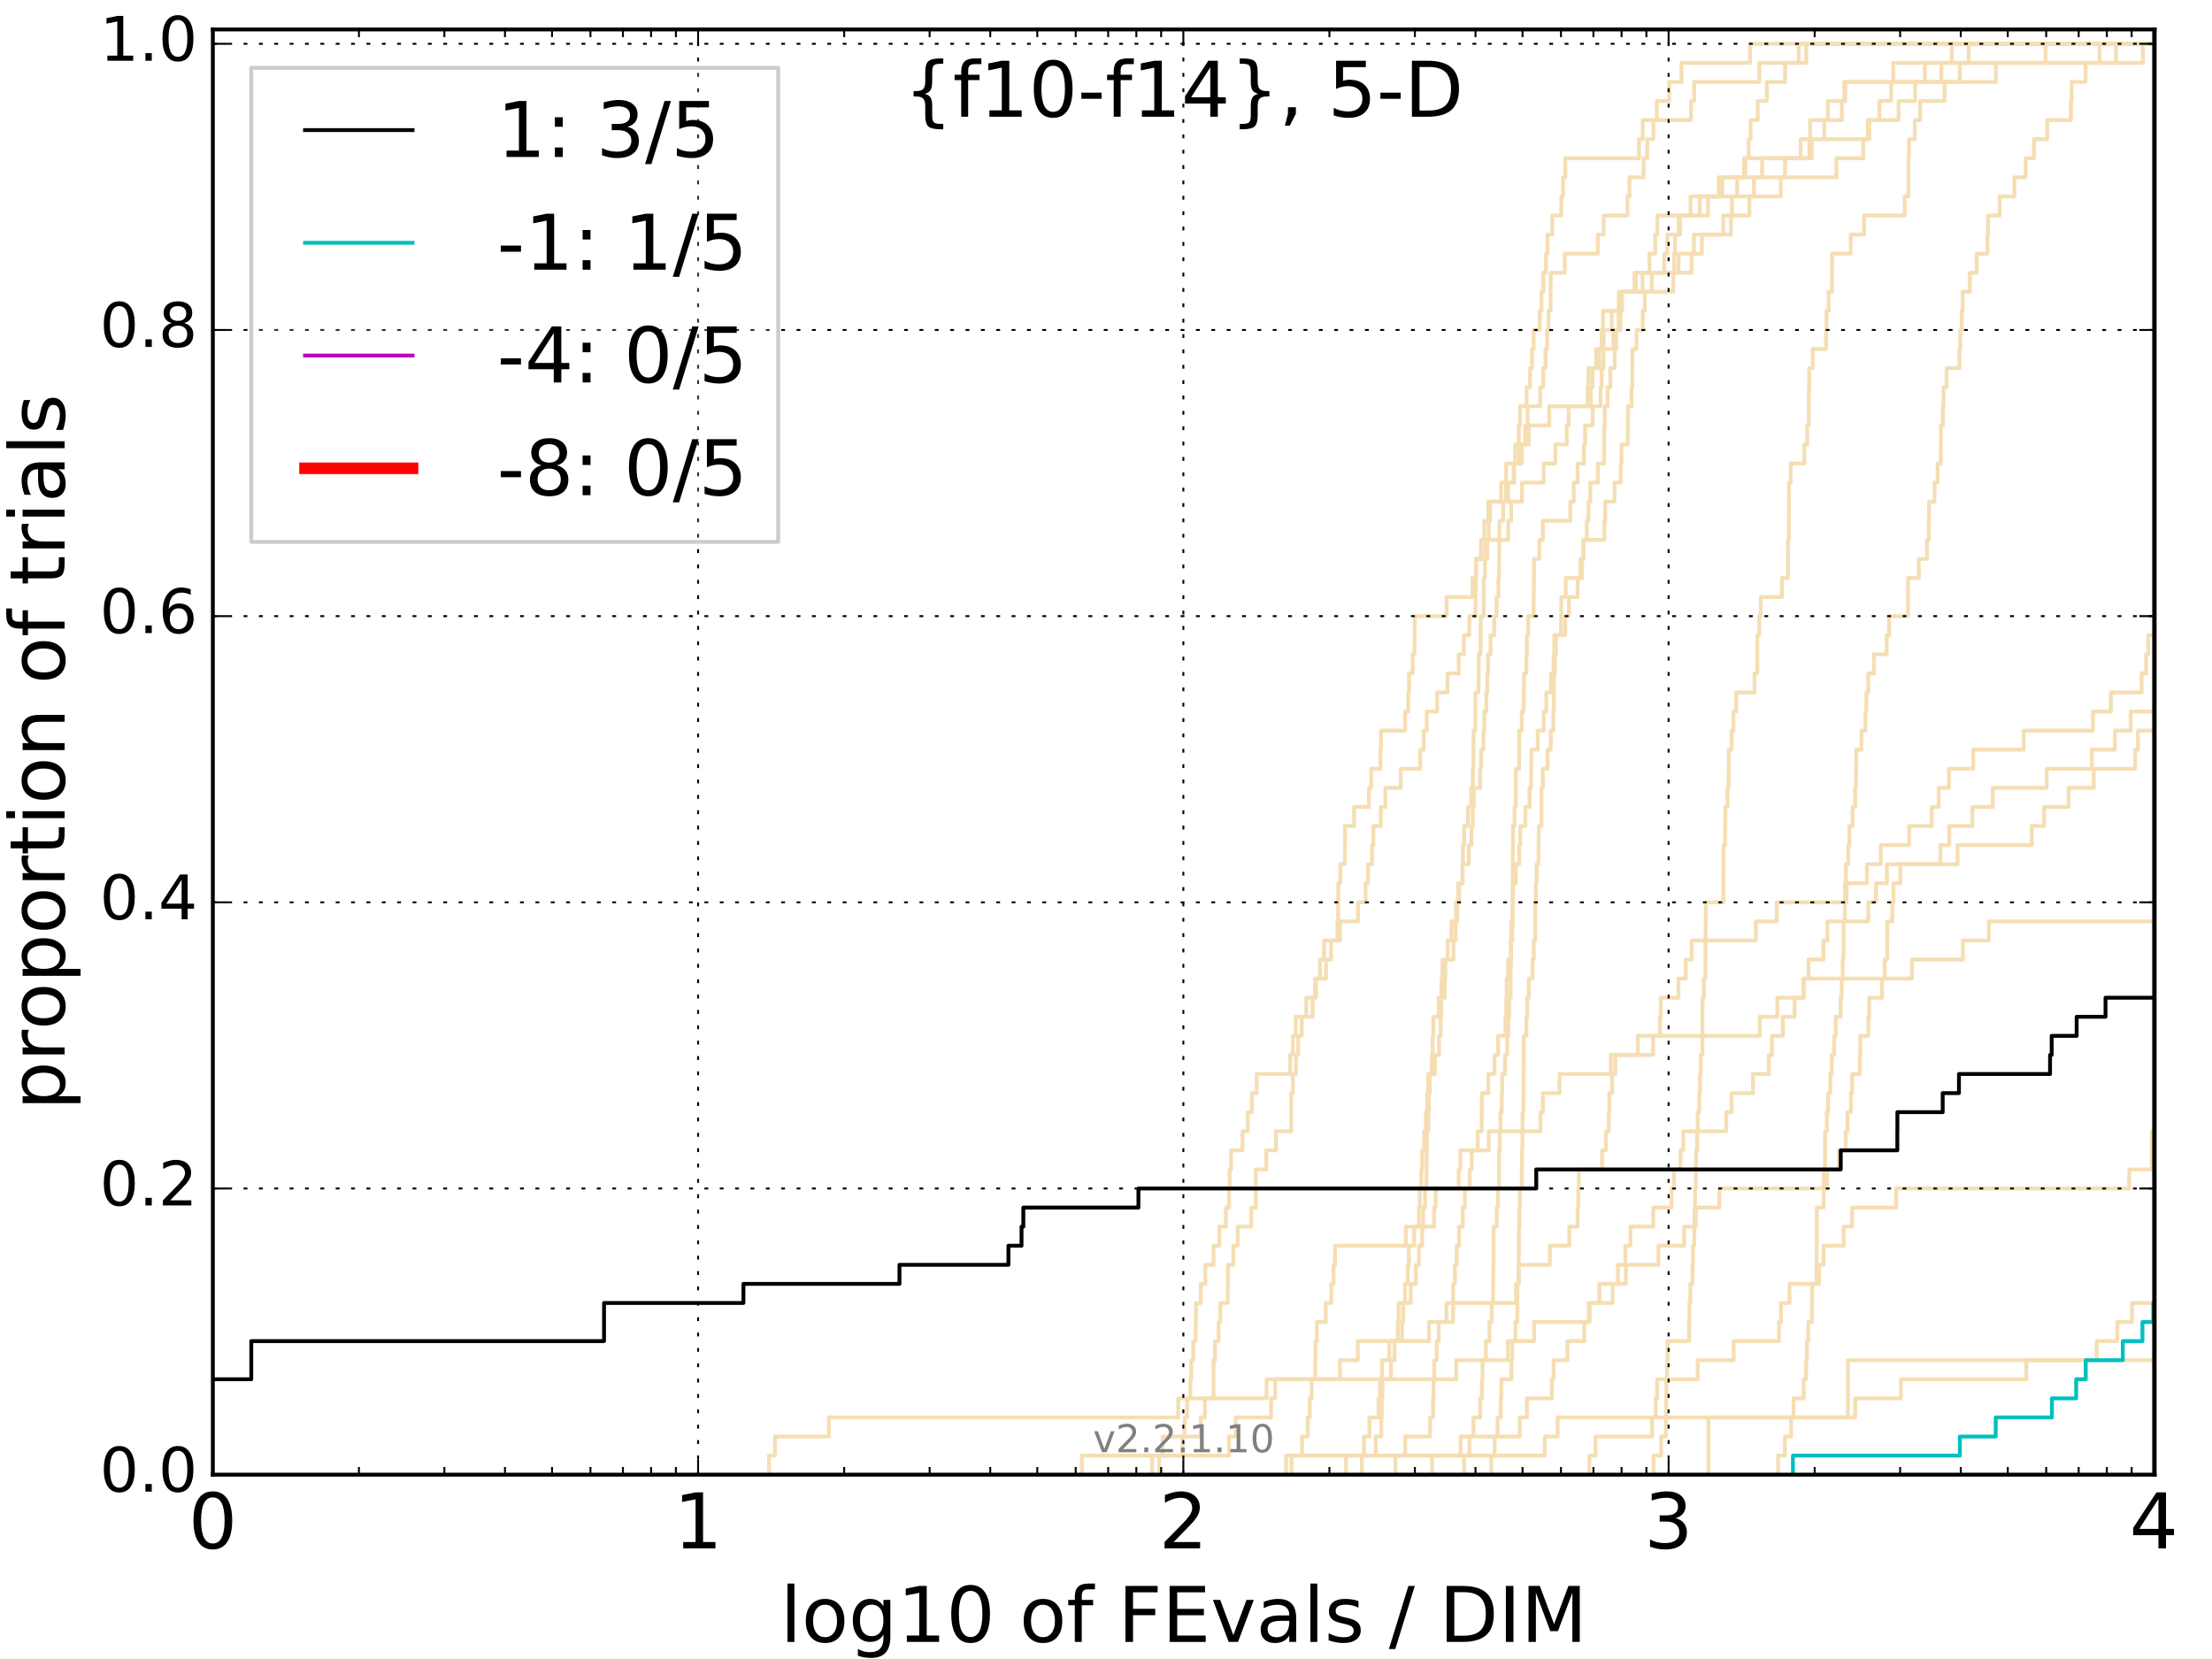 <?xml version="1.0" encoding="utf-8" standalone="no"?>
<!DOCTYPE svg PUBLIC "-//W3C//DTD SVG 1.1//EN"
  "http://www.w3.org/Graphics/SVG/1.1/DTD/svg11.dtd">
<!-- Created with matplotlib (http://matplotlib.org/) -->
<svg height="432pt" version="1.1" viewBox="0 0 576 432" width="576pt" xmlns="http://www.w3.org/2000/svg" xmlns:xlink="http://www.w3.org/1999/xlink">
 <defs>
  <style type="text/css">
*{stroke-linecap:butt;stroke-linejoin:round;stroke-miterlimit:100000;}
  </style>
 </defs>
 <g id="figure_1">
  <g id="patch_1">
   <path d="M 0 432 
L 576 432 
L 576 0 
L 0 0 
z
" style="fill:#ffffff;"/>
  </g>
  <g id="axes_1">
   <g id="patch_2">
    <path d="M 55.425 384 
L 561.068 384 
L 561.068 7.678 
L 55.425 7.678 
z
" style="fill:#ffffff;"/>
   </g>
   <g id="line2d_1">
    <path clip-path="url(#p24155e75bc)" d="M 334.886 384 
L 334.886 379.032 
L 339.04 379.032 
L 339.04 374.064 
L 340.52 374.064 
L 340.52 369.096 
L 341.065 369.096 
L 341.065 364.128 
L 341.544 364.128 
L 341.544 359.16 
L 342.492 359.16 
L 342.492 354.192 
L 342.55 354.192 
L 342.55 349.224 
L 342.901 349.224 
L 342.901 344.256 
L 345.239 344.256 
L 345.239 339.289 
L 346.672 339.289 
L 346.672 334.321 
L 347.267 334.321 
L 347.267 329.353 
L 347.642 329.353 
L 347.642 324.385 
L 366.076 324.385 
L 366.076 319.417 
L 373.427 319.417 
L 373.427 314.449 
L 373.827 314.449 
L 373.827 309.481 
L 379.82 309.481 
L 379.82 304.513 
L 380.265 304.513 
L 380.265 299.545 
L 387.673 299.545 
L 387.673 294.577 
L 401.132 294.577 
L 401.132 289.609 
L 401.773 289.609 
L 401.773 284.641 
L 406.083 284.641 
L 406.083 279.673 
L 419.455 279.673 
L 419.455 274.705 
L 430.483 274.705 
L 430.483 269.737 
L 458.253 269.737 
L 458.253 264.769 
L 462.813 264.769 
L 462.813 259.801 
L 469.758 259.801 
L 469.758 254.833 
L 497.869 254.833 
L 497.869 249.866 
L 511.136 249.866 
L 511.136 244.898 
L 517.88 244.898 
L 517.88 239.93 
L 517.88 239.93 
L 517.88 239.93 
L 561.068 239.93 
" style="fill:none;stroke:#f5deb3;stroke-linecap:square;"/>
   </g>
   <g id="line2d_2"/>
   <g id="line2d_3">
    <path clip-path="url(#p24155e75bc)" d="M 200.248 384 
L 200.248 379.032 
L 201.794 379.032 
L 201.794 374.064 
L 215.839 374.064 
L 215.839 369.096 
L 306.809 369.096 
L 306.809 364.128 
L 329.804 364.128 
L 329.804 359.16 
L 379.223 359.16 
L 379.223 354.192 
L 392.669 354.192 
L 392.669 349.224 
L 399.495 349.224 
L 399.495 344.256 
L 413.931 344.256 
L 413.931 339.289 
L 416.473 339.289 
L 416.473 334.321 
L 423.382 334.321 
L 423.382 329.353 
L 431.847 329.353 
L 431.847 324.385 
L 438.541 324.385 
L 438.541 319.417 
L 441.595 319.417 
L 441.595 314.449 
L 447.721 314.449 
L 447.721 309.481 
L 475.757 309.481 
L 475.757 304.513 
L 478.816 304.513 
L 478.816 299.545 
L 480.607 299.545 
L 480.607 294.577 
L 481.093 294.577 
L 481.093 289.609 
L 481.969 289.609 
L 481.969 284.641 
L 482.301 284.641 
L 482.301 279.673 
L 484.263 279.673 
L 484.263 274.705 
L 484.409 274.705 
L 484.409 269.737 
L 486.525 269.737 
L 486.525 264.769 
L 486.72 264.769 
L 486.72 259.801 
L 490.086 259.801 
L 490.086 254.833 
L 490.779 254.833 
L 490.779 249.866 
L 491.401 249.866 
L 491.401 244.898 
L 491.456 244.898 
L 491.456 239.93 
L 492.769 239.93 
L 492.769 234.962 
L 493.072 234.962 
L 493.072 229.994 
L 494.848 229.994 
L 494.848 225.026 
L 505.286 225.026 
L 505.286 220.058 
L 507.582 220.058 
L 507.582 215.09 
L 513.61 215.09 
L 513.61 210.122 
L 518.917 210.122 
L 518.917 205.154 
L 532.931 205.154 
L 532.931 200.186 
L 544.72 200.186 
L 544.72 195.218 
L 550.719 195.218 
L 550.719 190.25 
L 554.822 190.25 
L 554.822 185.282 
L 554.822 185.282 
L 554.822 185.282 
L 561.068 185.282 
" style="fill:none;stroke:#f5deb3;stroke-linecap:square;"/>
   </g>
   <g id="line2d_4">
    <path clip-path="url(#p24155e75bc)" d="M 350.505 384 
L 350.505 379.032 
L 358.205 379.032 
L 358.205 374.064 
L 359.684 374.064 
L 359.684 369.096 
L 359.812 369.096 
L 359.812 364.128 
L 359.983 364.128 
L 359.983 359.16 
L 362.2 359.16 
L 362.2 354.192 
L 363.134 354.192 
L 363.134 349.224 
L 365.074 349.224 
L 365.074 344.256 
L 365.384 344.256 
L 365.384 339.289 
L 367.359 339.289 
L 367.359 334.321 
L 368.686 334.321 
L 368.686 329.353 
L 369.481 329.353 
L 369.481 324.385 
L 370.336 324.385 
L 370.336 319.417 
L 370.583 319.417 
L 370.583 314.449 
L 371.073 314.449 
L 371.073 309.481 
L 371.421 309.481 
L 371.524 299.545 
L 371.559 299.545 
L 371.559 294.577 
L 371.938 294.577 
L 371.938 289.609 
L 372.075 289.609 
L 372.075 284.641 
L 372.348 284.641 
L 372.348 279.673 
L 373.661 279.673 
L 373.661 274.705 
L 374.715 274.705 
L 374.715 269.737 
L 375.137 269.737 
L 375.137 264.769 
L 375.331 264.769 
L 375.331 259.801 
L 376.227 259.801 
L 376.227 254.833 
L 376.354 254.833 
L 376.354 249.866 
L 378.497 249.866 
L 378.497 244.898 
L 379.042 244.898 
L 379.042 239.93 
L 379.463 239.93 
L 379.463 234.962 
L 379.999 234.962 
L 379.999 229.994 
L 380.822 229.994 
L 380.822 225.026 
L 380.939 225.026 
L 380.939 220.058 
L 381.258 220.058 
L 381.258 215.09 
L 382.234 215.09 
L 382.234 210.122 
L 383.081 210.122 
L 383.081 205.154 
L 383.527 205.154 
L 383.527 200.186 
L 383.666 200.186 
L 383.721 190.25 
L 384.163 190.25 
L 384.19 180.314 
L 384.98 180.314 
L 385.062 170.378 
L 385.519 170.378 
L 385.573 160.443 
L 386.343 160.443 
L 386.37 150.507 
L 386.686 150.507 
L 386.738 140.571 
L 387.648 140.571 
L 387.648 135.603 
L 388.007 135.603 
L 388.007 130.635 
L 390.9 130.635 
L 390.9 125.667 
L 394.291 125.667 
L 394.291 120.699 
L 396.243 120.699 
L 396.243 115.731 
L 398.085 115.731 
L 398.085 110.763 
L 403.422 110.763 
L 403.422 105.795 
L 414.249 105.795 
L 414.249 100.827 
L 414.708 100.827 
L 414.708 95.859 
L 416.458 95.859 
L 416.458 90.891 
L 417.08 90.891 
L 417.08 85.923 
L 417.425 85.923 
L 417.425 80.955 
L 421.537 80.955 
L 421.537 75.987 
L 425.981 75.987 
L 425.981 71.02 
L 437.094 71.02 
L 437.094 66.052 
L 443.154 66.052 
L 443.154 61.084 
L 450.733 61.084 
L 450.733 56.116 
L 450.986 56.116 
L 450.986 51.148 
L 456.722 51.148 
L 456.722 46.18 
L 464.808 46.18 
L 464.808 41.212 
L 468.903 41.212 
L 468.903 36.244 
L 486.372 36.244 
L 486.372 31.276 
L 494.385 31.276 
L 494.385 26.308 
L 498.69 26.308 
L 498.69 21.34 
L 501.23 21.34 
L 501.23 16.372 
L 512.623 16.372 
L 512.623 11.404 
L 512.623 11.404 
L 561.068 11.404 
L 561.068 11.404 
" style="fill:none;stroke:#f5deb3;stroke-linecap:square;"/>
   </g>
   <g id="line2d_5">
    <path clip-path="url(#p24155e75bc)" d="M 413.867 384 
L 413.867 379.032 
L 415.458 379.032 
L 415.458 374.064 
L 430.211 374.064 
L 430.211 369.096 
L 431.128 369.096 
L 431.128 364.128 
L 431.512 364.128 
L 431.512 359.16 
L 442.075 359.16 
L 442.075 354.192 
L 451.439 354.192 
L 451.439 349.224 
L 463.257 349.224 
L 463.257 344.256 
L 463.762 344.256 
L 463.762 339.289 
L 465.977 339.289 
L 465.977 334.321 
L 473.69 334.321 
L 473.69 329.353 
L 474.854 329.353 
L 474.854 324.385 
L 480.093 324.385 
L 480.093 319.417 
L 482.278 319.417 
L 482.278 314.449 
L 493.736 314.449 
L 493.736 309.481 
L 554.444 309.481 
L 554.444 304.513 
L 560.304 304.513 
L 560.304 299.545 
L 560.304 299.545 
L 560.304 294.577 
L 561.35 294.577 
L 561.35 289.609 
L 566.052 289.609 
L 566.052 284.641 
L 571.832 284.641 
L 571.832 279.673 
L 573.578 279.673 
L 573.578 274.705 
L 574.363 274.705 
L 574.363 269.737 
L 577 269.737 
" style="fill:none;stroke:#f5deb3;stroke-linecap:square;"/>
   </g>
   <g id="line2d_6"/>
   <g id="line2d_7">
    <path clip-path="url(#p24155e75bc)" d="M 388.314 384 
L 388.314 379.032 
L 389.198 379.032 
L 389.198 374.064 
L 389.969 374.064 
L 389.969 369.096 
L 390.779 369.096 
L 390.779 364.128 
L 390.949 364.128 
L 390.949 359.16 
L 393.579 359.16 
L 393.579 354.192 
L 393.787 354.192 
L 393.787 349.224 
L 394.61 349.224 
L 394.61 344.256 
L 395.107 344.256 
L 395.152 334.321 
L 395.444 334.321 
L 395.533 319.417 
L 395.645 319.417 
L 395.645 314.449 
L 395.778 314.449 
L 395.778 309.481 
L 396.243 309.481 
L 396.331 299.545 
L 396.419 299.545 
L 396.485 289.609 
L 396.704 289.609 
L 396.769 269.737 
L 397.485 269.737 
L 397.485 264.769 
L 397.7 264.769 
L 397.7 259.801 
L 398.106 259.801 
L 398.106 254.833 
L 399.057 254.833 
L 399.057 249.866 
L 399.391 249.866 
L 399.391 244.898 
L 399.743 244.898 
L 399.785 234.962 
L 399.95 234.962 
L 399.95 229.994 
L 400.135 229.994 
L 400.135 225.026 
L 400.605 225.026 
L 400.707 215.09 
L 401.393 215.09 
L 401.413 205.154 
L 401.733 205.154 
L 401.733 200.186 
L 402.975 200.186 
L 402.975 195.218 
L 403.807 195.218 
L 403.807 190.25 
L 404.475 190.25 
L 404.475 185.282 
L 404.608 185.282 
L 404.646 175.346 
L 404.91 175.346 
L 404.91 170.378 
L 405.173 170.378 
L 405.173 165.41 
L 406.468 165.41 
L 406.56 155.475 
L 407.716 155.475 
L 407.716 150.507 
L 411.964 150.507 
L 411.964 145.539 
L 412.327 145.539 
L 412.327 140.571 
L 417.784 140.571 
L 417.784 135.603 
L 417.992 135.603 
L 417.992 130.635 
L 420.414 130.635 
L 420.414 125.667 
L 422.022 125.667 
L 422.022 120.699 
L 422.228 120.699 
L 422.228 115.731 
L 423.837 115.731 
L 423.944 105.795 
L 424.828 105.795 
L 424.828 100.827 
L 425.05 100.827 
L 425.102 90.891 
L 426.147 90.891 
L 426.147 85.923 
L 427.772 85.923 
L 427.772 80.955 
L 428.29 80.955 
L 428.29 75.987 
L 430.116 75.987 
L 430.116 71.02 
L 433.381 71.02 
L 433.381 66.052 
L 434.17 66.052 
L 434.17 61.084 
L 437.115 61.084 
L 437.115 56.116 
L 440.218 56.116 
L 440.218 51.148 
L 448.466 51.148 
L 448.466 46.18 
L 458.854 46.18 
L 458.854 41.212 
L 471.765 41.212 
L 471.765 36.244 
L 475.064 36.244 
L 475.064 31.276 
L 479.618 31.276 
L 479.618 26.308 
L 480.503 26.308 
L 480.503 21.34 
L 492.993 21.34 
L 492.993 16.372 
L 550.973 16.372 
L 550.973 11.404 
L 550.973 11.404 
L 561.068 11.404 
L 561.068 11.404 
" style="fill:none;stroke:#f5deb3;stroke-linecap:square;"/>
   </g>
   <g id="line2d_8">
    <path clip-path="url(#p24155e75bc)" d="M 676.763 384 
" style="fill:none;stroke:#f5deb3;stroke-linecap:square;"/>
   </g>
   <g id="line2d_9">
    <path clip-path="url(#p24155e75bc)" d="M 381.258 384 
L 381.258 379.032 
L 382.631 379.032 
L 382.631 374.064 
L 383.694 374.064 
L 383.694 369.096 
L 385.439 369.096 
L 385.439 364.128 
L 385.893 364.128 
L 385.893 359.16 
L 386.052 359.16 
L 386.052 354.192 
L 386.921 354.192 
L 386.921 349.224 
L 387.853 349.224 
L 387.853 344.256 
L 388.466 344.256 
L 388.466 339.289 
L 388.77 339.289 
L 388.871 329.353 
L 388.922 329.353 
L 388.947 319.417 
L 389.746 319.417 
L 389.746 314.449 
L 390.068 314.449 
L 390.068 309.481 
L 390.314 309.481 
L 390.339 299.545 
L 390.535 299.545 
L 390.535 294.577 
L 390.705 294.577 
L 390.705 289.609 
L 391.046 289.609 
L 391.046 284.641 
L 391.167 284.641 
L 391.167 279.673 
L 391.887 279.673 
L 391.887 274.705 
L 392.481 274.705 
L 392.481 269.737 
L 392.763 269.737 
L 392.763 264.769 
L 392.997 264.769 
L 392.997 259.801 
L 393.37 259.801 
L 393.417 249.866 
L 393.486 249.866 
L 393.486 244.898 
L 393.81 244.898 
L 393.902 229.994 
L 393.925 229.994 
L 393.994 215.09 
L 394.36 215.09 
L 394.36 210.122 
L 394.701 210.122 
L 394.724 200.186 
L 395.556 200.186 
L 395.622 190.25 
L 396.265 190.25 
L 396.265 185.282 
L 396.748 185.282 
L 396.857 175.346 
L 397.464 175.346 
L 397.464 170.378 
L 397.593 170.378 
L 397.593 165.41 
L 397.957 165.41 
L 397.957 160.443 
L 399.328 160.443 
L 399.432 150.507 
L 399.453 150.507 
L 399.453 145.539 
L 400.828 145.539 
L 400.828 140.571 
L 401.773 140.571 
L 401.773 135.603 
L 408.901 135.603 
L 408.901 130.635 
L 409.804 130.635 
L 409.804 125.667 
L 410.793 125.667 
L 410.793 120.699 
L 412.442 120.699 
L 412.442 115.731 
L 412.769 115.731 
L 412.769 110.763 
L 414.708 110.763 
L 414.708 105.795 
L 416.777 105.795 
L 416.777 100.827 
L 417.065 100.827 
L 417.065 95.859 
L 417.56 95.859 
L 417.56 90.891 
L 420.129 90.891 
L 420.129 85.923 
L 421.482 85.923 
L 421.482 80.955 
L 422.379 80.955 
L 422.379 75.987 
L 425.621 75.987 
L 425.621 71.02 
L 435.952 71.02 
L 435.952 66.052 
L 436.187 66.052 
L 436.187 61.084 
L 437.512 61.084 
L 437.512 56.116 
L 444.752 56.116 
L 444.752 51.148 
L 452.358 51.148 
L 452.358 46.18 
L 454.152 46.18 
L 454.152 41.212 
L 455.351 41.212 
L 455.351 36.244 
L 455.836 36.244 
L 455.836 31.276 
L 457.702 31.276 
L 457.702 26.308 
L 460.08 26.308 
L 460.08 21.34 
L 464.827 21.34 
L 464.827 16.372 
L 468.396 16.372 
L 468.396 11.404 
L 468.396 11.404 
L 561.068 11.404 
L 561.068 11.404 
" style="fill:none;stroke:#f5deb3;stroke-linecap:square;"/>
   </g>
   <g id="line2d_10">
    <path clip-path="url(#p24155e75bc)" d="M 661.354 384 
" style="fill:none;stroke:#f5deb3;stroke-linecap:square;"/>
   </g>
   <g id="line2d_11">
    <path clip-path="url(#p24155e75bc)" d="M 772.468 384 
" style="fill:none;stroke:#f5deb3;stroke-linecap:square;"/>
   </g>
   <g id="line2d_12">
    <path clip-path="url(#p24155e75bc)" d="M 336.284 384 
L 336.284 379.032 
L 402.269 379.032 
L 402.269 374.064 
L 405.602 374.064 
L 405.602 369.096 
L 483.094 369.096 
L 483.094 364.128 
L 494.99 364.128 
L 494.99 359.16 
L 527.653 359.16 
L 527.653 354.192 
L 545.953 354.192 
L 545.953 349.224 
L 551.35 349.224 
L 551.35 344.256 
L 555.181 344.256 
L 555.181 339.289 
L 577 339.289 
" style="fill:none;stroke:#f5deb3;stroke-linecap:square;"/>
   </g>
   <g id="line2d_13"/>
   <g id="line2d_14">
    <path clip-path="url(#p24155e75bc)" d="M 372.924 384 
L 372.924 379.032 
L 380.324 379.032 
L 380.324 374.064 
L 395.734 374.064 
L 395.734 369.096 
L 397.593 369.096 
L 397.593 364.128 
L 404.094 364.128 
L 404.094 359.16 
L 404.551 359.16 
L 404.551 354.192 
L 408.161 354.192 
L 408.161 349.224 
L 412.54 349.224 
L 412.54 344.256 
L 413.707 344.256 
L 413.707 339.289 
L 419.929 339.289 
L 419.929 334.321 
L 421.3 334.321 
L 421.3 329.353 
L 423.234 329.353 
L 423.234 324.385 
L 424.566 324.385 
L 424.566 319.417 
L 430.506 319.417 
L 430.506 314.449 
L 435.231 314.449 
L 435.231 309.481 
L 435.877 309.481 
L 435.877 304.513 
L 437.595 304.513 
L 437.595 299.545 
L 438.326 299.545 
L 438.326 294.577 
L 449.511 294.577 
L 449.511 289.609 
L 450.904 289.609 
L 450.904 284.641 
L 456.465 284.641 
L 456.465 279.673 
L 460.601 279.673 
L 460.601 274.705 
L 461.4 274.705 
L 461.4 269.737 
L 464.23 269.737 
L 464.23 264.769 
L 467.321 264.769 
L 467.321 259.801 
L 469.602 259.801 
L 469.602 254.833 
L 470.935 254.833 
L 470.935 249.866 
L 474.812 249.866 
L 474.812 244.898 
L 475.85 244.898 
L 475.85 239.93 
L 486.478 239.93 
L 486.478 234.962 
L 488.509 234.962 
L 488.509 229.994 
L 491.362 229.994 
L 491.362 225.026 
L 509.736 225.026 
L 509.736 220.058 
L 529.06 220.058 
L 529.06 215.09 
L 532.281 215.09 
L 532.281 210.122 
L 538.667 210.122 
L 538.667 205.154 
L 545.217 205.154 
L 545.217 200.186 
L 555.98 200.186 
L 555.98 195.218 
L 556.707 195.218 
L 556.707 190.25 
L 556.707 190.25 
L 556.707 190.25 
L 561.068 190.25 
" style="fill:none;stroke:#f5deb3;stroke-linecap:square;"/>
   </g>
   <g id="line2d_15"/>
   <g id="line2d_16"/>
   <g id="line2d_17">
    <path clip-path="url(#p24155e75bc)" d="M 463.01 384 
L 463.01 379.032 
L 464.789 379.032 
L 464.789 374.064 
L 466.396 374.064 
L 466.396 369.096 
L 467.018 369.096 
L 467.018 364.128 
L 469.677 364.128 
L 469.677 359.16 
L 470.298 359.16 
L 470.298 354.192 
L 470.509 354.192 
L 470.509 349.224 
L 470.867 349.224 
L 470.867 344.256 
L 471.826 344.256 
L 471.893 334.321 
L 473.03 334.321 
L 473.112 314.449 
L 474.859 314.449 
L 474.917 304.513 
L 475.216 304.513 
L 475.242 294.577 
L 475.705 294.577 
L 475.705 289.609 
L 476.025 289.609 
L 476.025 284.641 
L 476.594 284.641 
L 476.594 279.673 
L 476.97 279.673 
L 476.97 274.705 
L 477.609 274.705 
L 477.609 269.737 
L 478.023 269.737 
L 478.023 264.769 
L 479.274 264.769 
L 479.274 259.801 
L 479.565 259.801 
L 479.565 254.833 
L 479.835 254.833 
L 479.835 249.866 
L 480.026 249.866 
L 480.098 239.93 
L 480.37 239.93 
L 480.446 229.994 
L 480.664 229.994 
L 480.664 225.026 
L 481.285 225.026 
L 481.285 220.058 
L 481.584 220.058 
L 481.584 215.09 
L 482.411 215.09 
L 482.411 210.122 
L 483.085 210.122 
L 483.085 205.154 
L 483.284 205.154 
L 483.379 195.218 
L 484.709 195.218 
L 484.709 190.25 
L 485.75 190.25 
L 485.75 185.282 
L 485.995 185.282 
L 485.995 180.314 
L 486.487 180.314 
L 486.487 175.346 
L 487.973 175.346 
L 487.973 170.378 
L 491.277 170.378 
L 491.277 165.41 
L 491.92 165.41 
L 491.92 160.443 
L 496.839 160.443 
L 496.86 150.507 
L 499.652 150.507 
L 499.652 145.539 
L 501.787 145.539 
L 501.787 140.571 
L 502.268 140.571 
L 502.315 130.635 
L 503.748 130.635 
L 503.748 125.667 
L 504.528 125.667 
L 504.528 120.699 
L 505.386 120.699 
L 505.404 110.763 
L 505.926 110.763 
L 505.926 105.795 
L 506.105 105.795 
L 506.105 100.827 
L 506.888 100.827 
L 506.888 95.859 
L 510.235 95.859 
L 510.235 90.891 
L 510.447 90.891 
L 510.447 85.923 
L 510.833 85.923 
L 510.833 80.955 
L 511.081 80.955 
L 511.081 75.987 
L 512.939 75.987 
L 512.939 71.02 
L 514.693 71.02 
L 514.693 66.052 
L 517.535 66.052 
L 517.535 61.084 
L 517.692 61.084 
L 517.692 56.116 
L 520.702 56.116 
L 520.702 51.148 
L 524.55 51.148 
L 524.55 46.18 
L 527.458 46.18 
L 527.458 41.212 
L 529.637 41.212 
L 529.637 36.244 
L 533.077 36.244 
L 533.077 31.276 
L 539.266 31.276 
L 539.266 26.308 
L 539.438 26.308 
L 539.438 21.34 
L 543.083 21.34 
L 543.083 16.372 
L 546.73 16.372 
L 546.73 11.404 
L 546.73 11.404 
L 561.068 11.404 
L 561.068 11.404 
" style="fill:none;stroke:#f5deb3;stroke-linecap:square;"/>
   </g>
   <g id="line2d_18">
    <path clip-path="url(#p24155e75bc)" d="M 281.732 384 
L 281.732 379.032 
L 320.035 379.032 
L 320.035 374.064 
L 321.775 374.064 
L 321.775 369.096 
L 330.975 369.096 
L 330.975 364.128 
L 332.05 364.128 
L 332.05 359.16 
L 348.91 359.16 
L 348.91 354.192 
L 353.562 354.192 
L 353.562 349.224 
L 372.109 349.224 
L 372.109 344.256 
L 376.638 344.256 
L 376.638 339.289 
L 394.769 339.289 
L 394.769 334.321 
L 395.466 334.321 
L 395.466 329.353 
L 403.596 329.353 
L 403.596 324.385 
L 408.62 324.385 
L 408.62 319.417 
L 410.776 319.417 
L 410.776 314.449 
L 410.996 314.449 
L 410.996 309.481 
L 411.13 309.481 
L 411.13 304.513 
L 417.17 304.513 
L 417.17 299.545 
L 418.169 299.545 
L 418.169 294.577 
L 418.918 294.577 
L 418.918 289.609 
L 419.064 289.609 
L 419.064 284.641 
L 419.8 284.641 
L 419.8 279.673 
L 420.626 279.673 
L 420.626 274.705 
L 426.504 274.705 
L 426.504 269.737 
L 432.226 269.737 
L 432.226 264.769 
L 432.455 264.769 
L 432.455 259.801 
L 437.063 259.801 
L 437.063 254.833 
L 438.957 254.833 
L 438.957 249.866 
L 440.514 249.866 
L 440.514 244.898 
L 457.218 244.898 
L 457.218 239.93 
L 462.656 239.93 
L 462.656 234.962 
L 480.844 234.962 
L 480.844 229.994 
L 486.137 229.994 
L 486.137 225.026 
L 489.75 225.026 
L 489.75 220.058 
L 497.131 220.058 
L 497.131 215.09 
L 503.006 215.09 
L 503.006 210.122 
L 504.819 210.122 
L 504.819 205.154 
L 507.507 205.154 
L 507.507 200.186 
L 513.813 200.186 
L 513.813 195.218 
L 526.968 195.218 
L 526.968 190.25 
L 545.006 190.25 
L 545.006 185.282 
L 549.641 185.282 
L 549.641 180.314 
L 557.678 180.314 
L 557.678 175.346 
L 558.832 175.346 
L 558.832 170.378 
L 559.396 170.378 
L 559.396 165.41 
L 577 165.41 
" style="fill:none;stroke:#f5deb3;stroke-linecap:square;"/>
   </g>
   <g id="line2d_19">
    <path clip-path="url(#p24155e75bc)" d="M 800.927 384 
" style="fill:none;stroke:#f5deb3;stroke-linecap:square;"/>
   </g>
   <g id="line2d_20">
    <path clip-path="url(#p24155e75bc)" d="M 301.87 384 
L 301.87 379.032 
L 307.922 379.032 
L 307.922 374.064 
L 312.67 374.064 
L 312.67 369.096 
L 313.77 369.096 
L 313.77 364.128 
L 316.002 364.128 
L 316.002 354.192 
L 316.381 354.192 
L 316.381 349.224 
L 317.318 349.224 
L 317.318 344.256 
L 317.78 344.256 
L 317.78 339.289 
L 319.681 339.289 
L 319.769 329.353 
L 321.172 329.353 
L 321.172 324.385 
L 322.286 324.385 
L 322.286 319.417 
L 325.817 319.417 
L 325.817 314.449 
L 326.997 314.449 
L 326.997 304.513 
L 329.73 304.513 
L 329.73 299.545 
L 332.263 299.545 
L 332.263 294.577 
L 336.218 294.577 
L 336.218 284.641 
L 336.677 284.641 
L 336.677 279.673 
L 337.455 279.673 
L 337.455 274.705 
L 338.031 274.705 
L 338.031 269.737 
L 338.977 269.737 
L 338.977 264.769 
L 341.783 264.769 
L 341.783 259.801 
L 342.667 259.801 
L 342.667 254.833 
L 343.711 254.833 
L 343.711 249.866 
L 344.79 249.866 
L 344.79 244.898 
L 348.279 244.898 
L 348.279 239.93 
L 348.438 239.93 
L 348.49 229.994 
L 349.014 229.994 
L 349.014 225.026 
L 350.2 225.026 
L 350.251 215.09 
L 352.595 215.09 
L 352.595 210.122 
L 356.459 210.122 
L 356.459 205.154 
L 357.047 205.154 
L 357.047 200.186 
L 359.469 200.186 
L 359.469 195.218 
L 359.598 195.218 
L 359.598 190.25 
L 365.885 190.25 
L 365.885 185.282 
L 366.721 185.282 
L 366.721 180.314 
L 366.91 180.314 
L 366.91 175.346 
L 367.842 175.346 
L 367.842 170.378 
L 368.321 170.378 
L 368.43 160.443 
L 376.67 160.443 
L 376.67 155.475 
L 383.444 155.475 
L 383.444 150.507 
L 384.3 150.507 
L 384.3 145.539 
L 387.286 145.539 
L 387.286 140.571 
L 392.74 140.571 
L 392.74 135.603 
L 393.486 135.603 
L 393.486 130.635 
L 396.309 130.635 
L 396.309 125.667 
L 401.952 125.667 
L 401.952 120.699 
L 405.004 120.699 
L 405.004 115.731 
L 407.966 115.731 
L 407.966 110.763 
L 408.462 110.763 
L 408.462 105.795 
L 413.401 105.795 
L 413.401 100.827 
L 413.643 100.827 
L 413.643 95.859 
L 415.66 95.859 
L 415.66 90.891 
L 417.59 90.891 
L 417.59 85.923 
L 419.7 85.923 
L 419.7 80.955 
L 422.077 80.955 
L 422.077 75.987 
L 435.716 75.987 
L 435.716 71.02 
L 440.474 71.02 
L 440.474 66.052 
L 441.101 66.052 
L 441.101 61.084 
L 448.721 61.084 
L 448.721 56.116 
L 455.546 56.116 
L 455.546 51.148 
L 463.717 51.148 
L 463.717 46.18 
L 478.201 46.18 
L 478.201 41.212 
L 485.182 41.212 
L 485.182 36.244 
L 486.767 36.244 
L 486.767 31.276 
L 489.4 31.276 
L 489.4 26.308 
L 492.453 26.308 
L 492.453 21.34 
L 519.719 21.34 
L 519.719 16.372 
L 557.98 16.372 
L 557.98 11.404 
L 557.98 11.404 
L 561.068 11.404 
L 561.068 11.404 
" style="fill:none;stroke:#f5deb3;stroke-linecap:square;"/>
   </g>
   <g id="line2d_21"/>
   <g id="line2d_22">
    <path clip-path="url(#p24155e75bc)" d="M 299.993 384 
L 299.993 379.032 
L 302.725 379.032 
L 302.725 374.064 
L 308.47 374.064 
L 308.47 369.096 
L 309.121 369.096 
L 309.121 364.128 
L 309.977 364.128 
L 309.977 359.16 
L 310.189 359.16 
L 310.189 354.192 
L 310.715 354.192 
L 310.715 349.224 
L 311.34 349.224 
L 311.443 339.289 
L 312.67 339.289 
L 312.67 334.321 
L 313.869 334.321 
L 313.869 329.353 
L 316.002 329.353 
L 316.002 324.385 
L 317.503 324.385 
L 317.503 319.417 
L 319.234 319.417 
L 319.234 314.449 
L 320.035 314.449 
L 320.035 309.481 
L 320.212 309.481 
L 320.212 304.513 
L 320.563 304.513 
L 320.563 299.545 
L 323.544 299.545 
L 323.544 294.577 
L 324.935 294.577 
L 324.935 289.609 
L 325.976 289.609 
L 325.976 284.641 
L 327.23 284.641 
L 327.23 279.673 
L 335.955 279.673 
L 335.955 274.705 
L 336.677 274.705 
L 336.677 269.737 
L 337.39 269.737 
L 337.39 264.769 
L 340.154 264.769 
L 340.154 259.801 
L 342.433 259.801 
L 342.433 254.833 
L 345.295 254.833 
L 345.295 249.866 
L 346.617 249.866 
L 346.617 244.898 
L 348.91 244.898 
L 348.91 239.93 
L 353.61 239.93 
L 353.61 234.962 
L 355.587 234.962 
L 355.587 229.994 
L 356.231 229.994 
L 356.231 225.026 
L 357.272 225.026 
L 357.272 220.058 
L 357.629 220.058 
L 357.629 215.09 
L 359.555 215.09 
L 359.555 210.122 
L 360.746 210.122 
L 360.746 205.154 
L 364.762 205.154 
L 364.762 200.186 
L 369.803 200.186 
L 369.803 195.218 
L 370.723 195.218 
L 370.723 190.25 
L 371.524 190.25 
L 371.524 185.282 
L 374.223 185.282 
L 374.223 180.314 
L 376.921 180.314 
L 376.921 175.346 
L 379.85 175.346 
L 379.85 170.378 
L 381.171 170.378 
L 381.171 165.41 
L 382.603 165.41 
L 382.603 160.443 
L 384.19 160.443 
L 384.3 150.507 
L 384.382 150.507 
L 384.382 145.539 
L 385.626 145.539 
L 385.626 140.571 
L 386.502 140.571 
L 386.502 135.603 
L 387.544 135.603 
L 387.544 130.635 
L 392.173 130.635 
L 392.197 120.699 
L 395.533 120.699 
L 395.533 115.731 
L 397.161 115.731 
L 397.161 110.763 
L 397.786 110.763 
L 397.786 105.795 
L 401.051 105.795 
L 401.051 100.827 
L 401.853 100.827 
L 401.853 95.859 
L 402.446 95.859 
L 402.446 90.891 
L 402.878 90.891 
L 402.878 85.923 
L 403.209 85.923 
L 403.209 80.955 
L 403.75 80.955 
L 403.826 71.02 
L 407.465 71.02 
L 407.465 66.052 
L 416.076 66.052 
L 416.076 61.084 
L 417.59 61.084 
L 417.59 56.116 
L 423.784 56.116 
L 423.784 51.148 
L 424.315 51.148 
L 424.315 46.18 
L 427.982 46.18 
L 427.982 41.212 
L 428.926 41.212 
L 428.926 36.244 
L 430.554 36.244 
L 430.554 31.276 
L 440.326 31.276 
L 440.326 26.308 
L 441.169 26.308 
L 441.169 21.34 
L 458.124 21.34 
L 458.124 16.372 
L 470.332 16.372 
L 470.332 11.404 
L 470.332 11.404 
L 561.068 11.404 
L 561.068 11.404 
" style="fill:none;stroke:#f5deb3;stroke-linecap:square;"/>
   </g>
   <g id="line2d_23">
    <path clip-path="url(#p24155e75bc)" d="M 671.233 384 
" style="fill:none;stroke:#f5deb3;stroke-linecap:square;"/>
   </g>
   <g id="line2d_24">
    <path clip-path="url(#p24155e75bc)" d="M 363.375 384 
L 363.375 379.032 
L 365.923 379.032 
L 365.923 374.064 
L 372.382 374.064 
L 372.382 369.096 
L 373.16 369.096 
L 373.16 364.128 
L 373.294 364.128 
L 373.294 359.16 
L 373.461 359.16 
L 373.461 354.192 
L 374.124 354.192 
L 374.124 349.224 
L 374.65 349.224 
L 374.65 344.256 
L 378.375 344.256 
L 378.405 334.321 
L 378.861 334.321 
L 378.861 329.353 
L 379.313 329.353 
L 379.313 324.385 
L 379.939 324.385 
L 379.939 319.417 
L 380.91 319.417 
L 380.91 314.449 
L 381.46 314.449 
L 381.46 309.481 
L 382.716 309.481 
L 382.716 304.513 
L 383.221 304.513 
L 383.221 299.545 
L 384.791 299.545 
L 384.791 294.577 
L 385.813 294.577 
L 385.893 284.641 
L 387.57 284.641 
L 387.57 279.673 
L 389.173 279.673 
L 389.173 274.705 
L 390.117 274.705 
L 390.117 269.737 
L 391.983 269.737 
L 391.983 264.769 
L 392.22 264.769 
L 392.22 259.801 
L 392.339 259.801 
L 392.339 254.833 
L 392.693 254.833 
L 392.693 249.866 
L 393.393 249.866 
L 393.393 244.898 
L 393.532 244.898 
L 393.532 239.93 
L 393.902 239.93 
L 393.994 229.994 
L 394.701 229.994 
L 394.701 225.026 
L 395.578 225.026 
L 395.578 220.058 
L 395.889 220.058 
L 395.889 215.09 
L 397.204 215.09 
L 397.204 210.122 
L 398.277 210.122 
L 398.277 205.154 
L 398.679 205.154 
L 398.763 195.218 
L 400.421 195.218 
L 400.421 190.25 
L 401.972 190.25 
L 401.972 185.282 
L 402.662 185.282 
L 402.662 180.314 
L 403.884 180.314 
L 403.884 175.346 
L 404.551 175.346 
L 404.551 170.378 
L 404.721 170.378 
L 404.721 165.41 
L 407.591 165.41 
L 407.591 160.443 
L 408.55 160.443 
L 408.55 155.475 
L 410.81 155.475 
L 410.81 150.507 
L 411.549 150.507 
L 411.549 145.539 
L 412.31 145.539 
L 412.31 140.571 
L 413.191 140.571 
L 413.191 135.603 
L 413.643 135.603 
L 413.643 130.635 
L 414.106 130.635 
L 414.106 125.667 
L 416.076 125.667 
L 416.076 120.699 
L 417.694 120.699 
L 417.739 110.763 
L 417.873 110.763 
L 417.873 105.795 
L 418.596 105.795 
L 418.596 100.827 
L 419.325 100.827 
L 419.325 95.859 
L 420.485 95.859 
L 420.485 90.891 
L 420.852 90.891 
L 420.852 85.923 
L 421.966 85.923 
L 421.966 80.955 
L 422.104 80.955 
L 422.104 75.987 
L 427.71 75.987 
L 427.71 71.02 
L 429.518 71.02 
L 429.518 66.052 
L 431.012 66.052 
L 431.012 61.084 
L 431.559 61.084 
L 431.559 56.116 
L 442.617 56.116 
L 442.617 51.148 
L 447.574 51.148 
L 447.574 46.18 
L 454.504 46.18 
L 454.504 41.212 
L 471.155 41.212 
L 471.155 36.244 
L 471.34 36.244 
L 471.34 31.276 
L 475.974 31.276 
L 475.974 26.308 
L 480.251 26.308 
L 480.251 21.34 
L 505.53 21.34 
L 505.53 16.372 
L 508.227 16.372 
L 508.227 11.404 
L 508.227 11.404 
L 561.068 11.404 
L 561.068 11.404 
" style="fill:none;stroke:#f5deb3;stroke-linecap:square;"/>
   </g>
   <g id="line2d_25"/>
   <g id="line2d_26">
    <path clip-path="url(#p24155e75bc)" d="M 430.589 384 
L 430.589 379.032 
L 432.546 379.032 
L 432.546 374.064 
L 433.76 374.064 
L 433.86 364.128 
L 433.916 364.128 
L 433.916 359.16 
L 434.093 359.16 
L 434.093 354.192 
L 434.248 354.192 
L 434.248 349.224 
L 439.861 349.224 
L 439.9 339.289 
L 440.168 339.289 
L 440.168 334.321 
L 440.72 334.321 
L 440.72 329.353 
L 440.857 329.353 
L 440.857 324.385 
L 441.159 324.385 
L 441.266 314.449 
L 441.392 314.449 
L 441.392 309.481 
L 441.585 309.481 
L 441.662 299.545 
L 441.95 299.545 
L 441.95 294.577 
L 442.075 294.577 
L 442.075 289.609 
L 442.475 289.609 
L 442.475 284.641 
L 442.674 284.641 
L 442.674 279.673 
L 442.863 279.673 
L 442.863 274.705 
L 443.285 274.705 
L 443.341 259.801 
L 443.686 259.801 
L 443.686 254.833 
L 444.074 254.833 
L 444.139 239.93 
L 444.194 239.93 
L 444.194 234.962 
L 448.763 234.962 
L 448.822 220.058 
L 449.201 220.058 
L 449.285 210.122 
L 449.819 210.122 
L 449.819 205.154 
L 450.101 205.154 
L 450.183 195.218 
L 450.913 195.218 
L 450.913 190.25 
L 451.391 190.25 
L 451.391 185.282 
L 452.112 185.282 
L 452.112 180.314 
L 456.876 180.314 
L 456.876 175.346 
L 457.594 175.346 
L 457.608 165.41 
L 458.089 165.41 
L 458.089 160.443 
L 458.487 160.443 
L 458.487 155.475 
L 464.012 155.475 
L 464.012 150.507 
L 465.598 150.507 
L 465.604 140.571 
L 465.809 140.571 
L 465.853 125.667 
L 466.273 125.667 
L 466.273 120.699 
L 469.856 120.699 
L 469.856 115.731 
L 470.578 115.731 
L 470.578 110.763 
L 470.991 110.763 
L 471.042 100.827 
L 471.11 100.827 
L 471.11 95.859 
L 472.037 95.859 
L 472.037 90.891 
L 475.482 90.891 
L 475.482 85.923 
L 475.612 85.923 
L 475.612 80.955 
L 476.179 80.955 
L 476.179 75.987 
L 477.041 75.987 
L 477.061 66.052 
L 481.914 66.052 
L 481.914 61.084 
L 485.404 61.084 
L 485.404 56.116 
L 495.962 56.116 
L 495.962 51.148 
L 496.938 51.148 
L 496.948 41.212 
L 497.089 41.212 
L 497.089 36.244 
L 498.611 36.244 
L 498.611 31.276 
L 499.989 31.276 
L 499.989 26.308 
L 506.36 26.308 
L 506.36 21.34 
L 510.307 21.34 
L 510.307 16.372 
L 532.664 16.372 
L 532.664 11.404 
L 532.664 11.404 
L 561.068 11.404 
L 561.068 11.404 
" style="fill:none;stroke:#f5deb3;stroke-linecap:square;"/>
   </g>
   <g id="line2d_27"/>
   <g id="line2d_28">
    <path clip-path="url(#p24155e75bc)" d="M 354.608 384 
L 354.608 379.032 
L 355.17 379.032 
L 355.17 374.064 
L 356.595 374.064 
L 356.595 369.096 
L 358.95 369.096 
L 358.95 364.128 
L 359.34 364.128 
L 359.34 359.16 
L 359.898 359.16 
L 359.898 354.192 
L 361.788 354.192 
L 361.788 349.224 
L 363.974 349.224 
L 363.974 344.256 
L 364.172 344.256 
L 364.172 339.289 
L 365.885 339.289 
L 365.885 334.321 
L 366.57 334.321 
L 366.57 329.353 
L 366.872 329.353 
L 366.872 324.385 
L 368.247 324.385 
L 368.247 319.417 
L 369.481 319.417 
L 369.481 314.449 
L 369.696 314.449 
L 369.696 309.481 
L 370.124 309.481 
L 370.124 304.513 
L 370.336 304.513 
L 370.336 299.545 
L 370.863 299.545 
L 370.863 294.577 
L 371.282 294.577 
L 371.282 289.609 
L 371.663 289.609 
L 371.663 284.641 
L 371.904 284.641 
L 371.904 279.673 
L 372.789 279.673 
L 372.789 274.705 
L 373.059 274.705 
L 373.059 269.737 
L 373.26 269.737 
L 373.26 264.769 
L 374.617 264.769 
L 374.617 259.801 
L 375.364 259.801 
L 375.364 254.833 
L 375.621 254.833 
L 375.621 249.866 
L 376.984 249.866 
L 376.984 244.898 
L 377.946 244.898 
L 377.946 239.93 
L 379.132 239.93 
L 379.132 234.962 
L 379.701 234.962 
L 379.701 229.994 
L 380.88 229.994 
L 380.88 225.026 
L 382.461 225.026 
L 382.461 220.058 
L 383.165 220.058 
L 383.165 215.09 
L 383.499 215.09 
L 383.499 210.122 
L 383.749 210.122 
L 383.749 205.154 
L 385.439 205.154 
L 385.439 200.186 
L 385.653 200.186 
L 385.653 195.218 
L 386.291 195.218 
L 386.291 190.25 
L 386.502 190.25 
L 386.502 185.282 
L 387.026 185.282 
L 387.026 180.314 
L 387.286 180.314 
L 387.286 175.346 
L 387.493 175.346 
L 387.493 170.378 
L 388.135 170.378 
L 388.135 165.41 
L 389.098 165.41 
L 389.098 160.443 
L 389.697 160.443 
L 389.697 155.475 
L 390.191 155.475 
L 390.191 150.507 
L 390.339 150.507 
L 390.437 135.603 
L 391.408 135.603 
L 391.408 130.635 
L 392.74 130.635 
L 392.74 125.667 
L 394.131 125.667 
L 394.131 120.699 
L 394.542 120.699 
L 394.542 115.731 
L 395.511 115.731 
L 395.511 110.763 
L 395.823 110.763 
L 395.823 105.795 
L 397.528 105.795 
L 397.528 100.827 
L 398.425 100.827 
L 398.425 95.859 
L 398.952 95.859 
L 398.952 90.891 
L 399.37 90.891 
L 399.37 85.923 
L 400.93 85.923 
L 400.93 80.955 
L 401.393 80.955 
L 401.393 75.987 
L 401.912 75.987 
L 401.912 71.02 
L 402.564 71.02 
L 402.564 66.052 
L 402.995 66.052 
L 402.995 61.084 
L 404.209 61.084 
L 404.209 56.116 
L 406.56 56.116 
L 406.56 51.148 
L 407.014 51.148 
L 407.014 46.18 
L 407.609 46.18 
L 407.609 41.212 
L 426.795 41.212 
L 426.795 36.244 
L 427.759 36.244 
L 427.759 31.276 
L 431.431 31.276 
L 431.431 26.308 
L 434.676 26.308 
L 434.676 21.34 
L 437.864 21.34 
L 437.864 16.372 
L 455.702 16.372 
L 455.702 11.404 
L 455.702 11.404 
L 561.068 11.404 
L 561.068 11.404 
" style="fill:none;stroke:#f5deb3;stroke-linecap:square;"/>
   </g>
   <g id="line2d_29">
    <path clip-path="url(#p24155e75bc)" d="M 444.88 384 
L 444.88 379.032 
L 444.88 379.032 
L 444.88 374.064 
L 444.88 374.064 
L 444.88 369.096 
L 481.196 369.096 
L 481.196 364.128 
L 481.196 364.128 
L 481.196 359.16 
L 481.196 359.16 
L 481.196 354.192 
L 481.196 354.192 
L 481.196 354.192 
L 561.068 354.192 
" style="fill:none;stroke:#f5deb3;stroke-linecap:square;"/>
   </g>
   <g id="line2d_30"/>
   <g id="line2d_31">
    <path clip-path="url(#p24155e75bc)" d="M 5.142 384 
L 5.142 379.032 
L 5.142 379.032 
L 5.142 374.064 
L 5.142 374.064 
L 5.142 369.096 
L 5.142 369.096 
L 5.142 364.128 
L 5.142 364.128 
L 5.142 359.16 
L 65.43 359.16 
L 65.43 354.192 
L 65.43 354.192 
L 65.43 349.224 
L 157.293 349.224 
L 157.293 344.256 
L 157.293 344.256 
L 157.293 339.289 
L 193.588 339.289 
L 193.588 334.321 
L 234.219 334.321 
L 234.219 329.353 
L 262.588 329.353 
L 262.588 324.385 
L 266.004 324.385 
L 266.004 319.417 
L 266.475 319.417 
L 266.475 314.449 
L 296.443 314.449 
L 296.443 309.481 
L 400.032 309.481 
L 400.032 304.513 
L 479.323 304.513 
L 479.323 299.545 
L 494.06 299.545 
L 494.06 294.577 
L 494.075 294.577 
L 494.075 289.609 
L 505.875 289.609 
L 505.875 284.641 
L 510.108 284.641 
L 510.108 279.673 
L 533.827 279.673 
L 533.827 274.705 
L 534.253 274.705 
L 534.253 269.737 
L 540.754 269.737 
L 540.754 264.769 
L 548.273 264.769 
L 548.273 259.801 
L 574.814 259.801 
L 574.814 254.833 
L 577 254.833 
" style="fill:none;stroke:#000000;stroke-linecap:square;"/>
   </g>
   <g id="line2d_32">
    <path clip-path="url(#p24155e75bc)" d="M -37978.501 756.596 
" style="fill:none;stroke:#000000;stroke-linecap:square;"/>
   </g>
   <g id="line2d_33">
    <path clip-path="url(#p24155e75bc)" d="M 466.878 384 
L 466.878 379.032 
L 510.34 379.032 
L 510.34 374.064 
L 519.678 374.064 
L 519.678 369.096 
L 534.303 369.096 
L 534.303 364.128 
L 540.633 364.128 
L 540.633 359.16 
L 543.121 359.16 
L 543.121 354.192 
L 552.771 354.192 
L 552.771 349.224 
L 557.887 349.224 
L 557.887 344.256 
L 560.71 344.256 
L 560.71 339.289 
L 561.717 339.289 
L 561.717 334.321 
L 563.193 334.321 
L 563.193 329.353 
L 571.59 329.353 
L 571.59 324.385 
L 571.815 324.385 
L 571.815 319.417 
L 571.865 319.417 
L 571.865 314.449 
L 576.183 314.449 
L 576.183 309.481 
L 577 309.481 
" style="fill:none;stroke:#00bfbf;stroke-linecap:square;"/>
   </g>
   <g id="line2d_34">
    <path clip-path="url(#p24155e75bc)" d="M -37978.501 756.596 
" style="fill:none;stroke:#00bfbf;stroke-linecap:square;"/>
   </g>
   <g id="line2d_35"/>
   <g id="line2d_36"/>
   <g id="line2d_37">
    <path clip-path="url(#p24155e75bc)" d="M 560.936 384 
L 560.936 7.678 
" style="fill:none;stroke:#000000;stroke-linecap:square;"/>
   </g>
   <g id="patch_3">
    <path d="M 55.425 7.678 
L 561.068 7.678 
" style="fill:none;stroke:#000000;stroke-linecap:square;stroke-linejoin:miter;"/>
   </g>
   <g id="patch_4">
    <path d="M 561.068 384 
L 561.068 7.678 
" style="fill:none;stroke:#000000;stroke-linecap:square;stroke-linejoin:miter;"/>
   </g>
   <g id="patch_5">
    <path d="M 55.425 384 
L 561.068 384 
" style="fill:none;stroke:#000000;stroke-linecap:square;stroke-linejoin:miter;"/>
   </g>
   <g id="patch_6">
    <path d="M 55.425 384 
L 55.425 7.678 
" style="fill:none;stroke:#000000;stroke-linecap:square;stroke-linejoin:miter;"/>
   </g>
   <g id="matplotlib.axis_1">
    <g id="xtick_1">
     <g id="line2d_38">
      <path clip-path="url(#p24155e75bc)" d="M 55.425 384 
L 55.425 7.678 
" style="fill:none;stroke:#000000;stroke-dasharray:1,3;stroke-dashoffset:0.0;stroke-width:0.5;"/>
     </g>
     <g id="line2d_39">
      <defs>
       <path d="M 0 0 
L 0 -4 
" id="m3212a570f8" style="stroke:#000000;stroke-width:0.5;"/>
      </defs>
      <g>
       <use style="stroke:#000000;stroke-width:0.5;" x="55.425" xlink:href="#m3212a570f8" y="384.0"/>
      </g>
     </g>
     <g id="line2d_40">
      <defs>
       <path d="M 0 0 
L 0 4 
" id="m0f29ab6e3c" style="stroke:#000000;stroke-width:0.5;"/>
      </defs>
      <g>
       <use style="stroke:#000000;stroke-width:0.5;" x="55.425" xlink:href="#m0f29ab6e3c" y="7.678"/>
      </g>
     </g>
     <g id="text_1">
      <!-- 0 -->
      <defs>
       <path d="M 31.781 66.406 
Q 24.172 66.406 20.328 58.906 
Q 16.5 51.422 16.5 36.375 
Q 16.5 21.391 20.328 13.891 
Q 24.172 6.391 31.781 6.391 
Q 39.453 6.391 43.281 13.891 
Q 47.125 21.391 47.125 36.375 
Q 47.125 51.422 43.281 58.906 
Q 39.453 66.406 31.781 66.406 
M 31.781 74.219 
Q 44.047 74.219 50.516 64.516 
Q 56.984 54.828 56.984 36.375 
Q 56.984 17.969 50.516 8.266 
Q 44.047 -1.422 31.781 -1.422 
Q 19.531 -1.422 13.062 8.266 
Q 6.594 17.969 6.594 36.375 
Q 6.594 54.828 13.062 64.516 
Q 19.531 74.219 31.781 74.219 
" id="BitstreamVeraSans-Roman-30"/>
      </defs>
      <g transform="translate(49.062 403.197)scale(0.2 -0.2)">
       <use xlink:href="#BitstreamVeraSans-Roman-30"/>
      </g>
     </g>
    </g>
    <g id="xtick_2">
     <g id="line2d_41">
      <path clip-path="url(#p24155e75bc)" d="M 181.784 384 
L 181.784 7.678 
" style="fill:none;stroke:#000000;stroke-dasharray:1,3;stroke-dashoffset:0.0;stroke-width:0.5;"/>
     </g>
     <g id="line2d_42">
      <g>
       <use style="stroke:#000000;stroke-width:0.5;" x="181.784" xlink:href="#m3212a570f8" y="384.0"/>
      </g>
     </g>
     <g id="line2d_43">
      <g>
       <use style="stroke:#000000;stroke-width:0.5;" x="181.784" xlink:href="#m0f29ab6e3c" y="7.678"/>
      </g>
     </g>
     <g id="text_2">
      <!-- 1 -->
      <defs>
       <path d="M 12.406 8.297 
L 28.516 8.297 
L 28.516 63.922 
L 10.984 60.406 
L 10.984 69.391 
L 28.422 72.906 
L 38.281 72.906 
L 38.281 8.297 
L 54.391 8.297 
L 54.391 0 
L 12.406 0 
z
" id="BitstreamVeraSans-Roman-31"/>
      </defs>
      <g transform="translate(175.421 403.197)scale(0.2 -0.2)">
       <use xlink:href="#BitstreamVeraSans-Roman-31"/>
      </g>
     </g>
    </g>
    <g id="xtick_3">
     <g id="line2d_44">
      <path clip-path="url(#p24155e75bc)" d="M 308.142 384 
L 308.142 7.678 
" style="fill:none;stroke:#000000;stroke-dasharray:1,3;stroke-dashoffset:0.0;stroke-width:0.5;"/>
     </g>
     <g id="line2d_45">
      <g>
       <use style="stroke:#000000;stroke-width:0.5;" x="308.142" xlink:href="#m3212a570f8" y="384.0"/>
      </g>
     </g>
     <g id="line2d_46">
      <g>
       <use style="stroke:#000000;stroke-width:0.5;" x="308.142" xlink:href="#m0f29ab6e3c" y="7.678"/>
      </g>
     </g>
     <g id="text_3">
      <!-- 2 -->
      <defs>
       <path d="M 19.188 8.297 
L 53.609 8.297 
L 53.609 0 
L 7.328 0 
L 7.328 8.297 
Q 12.938 14.109 22.625 23.891 
Q 32.328 33.688 34.812 36.531 
Q 39.547 41.844 41.422 45.531 
Q 43.312 49.219 43.312 52.781 
Q 43.312 58.594 39.234 62.25 
Q 35.156 65.922 28.609 65.922 
Q 23.969 65.922 18.812 64.312 
Q 13.672 62.703 7.812 59.422 
L 7.812 69.391 
Q 13.766 71.781 18.938 73 
Q 24.125 74.219 28.422 74.219 
Q 39.75 74.219 46.484 68.547 
Q 53.219 62.891 53.219 53.422 
Q 53.219 48.922 51.531 44.891 
Q 49.859 40.875 45.406 35.406 
Q 44.188 33.984 37.641 27.219 
Q 31.109 20.453 19.188 8.297 
" id="BitstreamVeraSans-Roman-32"/>
      </defs>
      <g transform="translate(301.78 403.197)scale(0.2 -0.2)">
       <use xlink:href="#BitstreamVeraSans-Roman-32"/>
      </g>
     </g>
    </g>
    <g id="xtick_4">
     <g id="line2d_47">
      <path clip-path="url(#p24155e75bc)" d="M 434.501 384 
L 434.501 7.678 
" style="fill:none;stroke:#000000;stroke-dasharray:1,3;stroke-dashoffset:0.0;stroke-width:0.5;"/>
     </g>
     <g id="line2d_48">
      <g>
       <use style="stroke:#000000;stroke-width:0.5;" x="434.501" xlink:href="#m3212a570f8" y="384.0"/>
      </g>
     </g>
     <g id="line2d_49">
      <g>
       <use style="stroke:#000000;stroke-width:0.5;" x="434.501" xlink:href="#m0f29ab6e3c" y="7.678"/>
      </g>
     </g>
     <g id="text_4">
      <!-- 3 -->
      <defs>
       <path d="M 40.578 39.312 
Q 47.656 37.797 51.625 33 
Q 55.609 28.219 55.609 21.188 
Q 55.609 10.406 48.188 4.484 
Q 40.766 -1.422 27.094 -1.422 
Q 22.516 -1.422 17.656 -0.516 
Q 12.797 0.391 7.625 2.203 
L 7.625 11.719 
Q 11.719 9.328 16.594 8.109 
Q 21.484 6.891 26.812 6.891 
Q 36.078 6.891 40.938 10.547 
Q 45.797 14.203 45.797 21.188 
Q 45.797 27.641 41.281 31.266 
Q 36.766 34.906 28.719 34.906 
L 20.219 34.906 
L 20.219 43.016 
L 29.109 43.016 
Q 36.375 43.016 40.234 45.922 
Q 44.094 48.828 44.094 54.297 
Q 44.094 59.906 40.109 62.906 
Q 36.141 65.922 28.719 65.922 
Q 24.656 65.922 20.016 65.031 
Q 15.375 64.156 9.812 62.312 
L 9.812 71.094 
Q 15.438 72.656 20.344 73.438 
Q 25.25 74.219 29.594 74.219 
Q 40.828 74.219 47.359 69.109 
Q 53.906 64.016 53.906 55.328 
Q 53.906 49.266 50.438 45.094 
Q 46.969 40.922 40.578 39.312 
" id="BitstreamVeraSans-Roman-33"/>
      </defs>
      <g transform="translate(428.138 403.197)scale(0.2 -0.2)">
       <use xlink:href="#BitstreamVeraSans-Roman-33"/>
      </g>
     </g>
    </g>
    <g id="xtick_5">
     <g id="line2d_50">
      <path clip-path="url(#p24155e75bc)" d="M 560.859 384 
L 560.859 7.678 
" style="fill:none;stroke:#000000;stroke-dasharray:1,3;stroke-dashoffset:0.0;stroke-width:0.5;"/>
     </g>
     <g id="line2d_51">
      <g>
       <use style="stroke:#000000;stroke-width:0.5;" x="560.859" xlink:href="#m3212a570f8" y="384.0"/>
      </g>
     </g>
     <g id="line2d_52">
      <g>
       <use style="stroke:#000000;stroke-width:0.5;" x="560.859" xlink:href="#m0f29ab6e3c" y="7.678"/>
      </g>
     </g>
     <g id="text_5">
      <!-- 4 -->
      <defs>
       <path d="M 37.797 64.312 
L 12.891 25.391 
L 37.797 25.391 
z
M 35.203 72.906 
L 47.609 72.906 
L 47.609 25.391 
L 58.016 25.391 
L 58.016 17.188 
L 47.609 17.188 
L 47.609 0 
L 37.797 0 
L 37.797 17.188 
L 4.891 17.188 
L 4.891 26.703 
z
" id="BitstreamVeraSans-Roman-34"/>
      </defs>
      <g transform="translate(554.497 403.197)scale(0.2 -0.2)">
       <use xlink:href="#BitstreamVeraSans-Roman-34"/>
      </g>
     </g>
    </g>
    <g id="xtick_6">
     <g id="line2d_53">
      <defs>
       <path d="M 0 0 
L 0 -2 
" id="m59d2a86685" style="stroke:#000000;stroke-width:0.5;"/>
      </defs>
      <g>
       <use style="stroke:#000000;stroke-width:0.5;" x="93.463" xlink:href="#m59d2a86685" y="384.0"/>
      </g>
     </g>
     <g id="line2d_54">
      <defs>
       <path d="M 0 0 
L 0 2 
" id="med4906a2ce" style="stroke:#000000;stroke-width:0.5;"/>
      </defs>
      <g>
       <use style="stroke:#000000;stroke-width:0.5;" x="93.463" xlink:href="#med4906a2ce" y="7.678"/>
      </g>
     </g>
    </g>
    <g id="xtick_7">
     <g id="line2d_55">
      <g>
       <use style="stroke:#000000;stroke-width:0.5;" x="115.713" xlink:href="#m59d2a86685" y="384.0"/>
      </g>
     </g>
     <g id="line2d_56">
      <g>
       <use style="stroke:#000000;stroke-width:0.5;" x="115.713" xlink:href="#med4906a2ce" y="7.678"/>
      </g>
     </g>
    </g>
    <g id="xtick_8">
     <g id="line2d_57">
      <g>
       <use style="stroke:#000000;stroke-width:0.5;" x="131.5" xlink:href="#m59d2a86685" y="384.0"/>
      </g>
     </g>
     <g id="line2d_58">
      <g>
       <use style="stroke:#000000;stroke-width:0.5;" x="131.5" xlink:href="#med4906a2ce" y="7.678"/>
      </g>
     </g>
    </g>
    <g id="xtick_9">
     <g id="line2d_59">
      <g>
       <use style="stroke:#000000;stroke-width:0.5;" x="143.746" xlink:href="#m59d2a86685" y="384.0"/>
      </g>
     </g>
     <g id="line2d_60">
      <g>
       <use style="stroke:#000000;stroke-width:0.5;" x="143.746" xlink:href="#med4906a2ce" y="7.678"/>
      </g>
     </g>
    </g>
    <g id="xtick_10">
     <g id="line2d_61">
      <g>
       <use style="stroke:#000000;stroke-width:0.5;" x="153.751" xlink:href="#m59d2a86685" y="384.0"/>
      </g>
     </g>
     <g id="line2d_62">
      <g>
       <use style="stroke:#000000;stroke-width:0.5;" x="153.751" xlink:href="#med4906a2ce" y="7.678"/>
      </g>
     </g>
    </g>
    <g id="xtick_11">
     <g id="line2d_63">
      <g>
       <use style="stroke:#000000;stroke-width:0.5;" x="162.21" xlink:href="#m59d2a86685" y="384.0"/>
      </g>
     </g>
     <g id="line2d_64">
      <g>
       <use style="stroke:#000000;stroke-width:0.5;" x="162.21" xlink:href="#med4906a2ce" y="7.678"/>
      </g>
     </g>
    </g>
    <g id="xtick_12">
     <g id="line2d_65">
      <g>
       <use style="stroke:#000000;stroke-width:0.5;" x="169.538" xlink:href="#m59d2a86685" y="384.0"/>
      </g>
     </g>
     <g id="line2d_66">
      <g>
       <use style="stroke:#000000;stroke-width:0.5;" x="169.538" xlink:href="#med4906a2ce" y="7.678"/>
      </g>
     </g>
    </g>
    <g id="xtick_13">
     <g id="line2d_67">
      <g>
       <use style="stroke:#000000;stroke-width:0.5;" x="176.002" xlink:href="#m59d2a86685" y="384.0"/>
      </g>
     </g>
     <g id="line2d_68">
      <g>
       <use style="stroke:#000000;stroke-width:0.5;" x="176.002" xlink:href="#med4906a2ce" y="7.678"/>
      </g>
     </g>
    </g>
    <g id="xtick_14">
     <g id="line2d_69">
      <g>
       <use style="stroke:#000000;stroke-width:0.5;" x="219.821" xlink:href="#m59d2a86685" y="384.0"/>
      </g>
     </g>
     <g id="line2d_70">
      <g>
       <use style="stroke:#000000;stroke-width:0.5;" x="219.821" xlink:href="#med4906a2ce" y="7.678"/>
      </g>
     </g>
    </g>
    <g id="xtick_15">
     <g id="line2d_71">
      <g>
       <use style="stroke:#000000;stroke-width:0.5;" x="242.072" xlink:href="#m59d2a86685" y="384.0"/>
      </g>
     </g>
     <g id="line2d_72">
      <g>
       <use style="stroke:#000000;stroke-width:0.5;" x="242.072" xlink:href="#med4906a2ce" y="7.678"/>
      </g>
     </g>
    </g>
    <g id="xtick_16">
     <g id="line2d_73">
      <g>
       <use style="stroke:#000000;stroke-width:0.5;" x="257.859" xlink:href="#m59d2a86685" y="384.0"/>
      </g>
     </g>
     <g id="line2d_74">
      <g>
       <use style="stroke:#000000;stroke-width:0.5;" x="257.859" xlink:href="#med4906a2ce" y="7.678"/>
      </g>
     </g>
    </g>
    <g id="xtick_17">
     <g id="line2d_75">
      <g>
       <use style="stroke:#000000;stroke-width:0.5;" x="270.104" xlink:href="#m59d2a86685" y="384.0"/>
      </g>
     </g>
     <g id="line2d_76">
      <g>
       <use style="stroke:#000000;stroke-width:0.5;" x="270.104" xlink:href="#med4906a2ce" y="7.678"/>
      </g>
     </g>
    </g>
    <g id="xtick_18">
     <g id="line2d_77">
      <g>
       <use style="stroke:#000000;stroke-width:0.5;" x="280.11" xlink:href="#m59d2a86685" y="384.0"/>
      </g>
     </g>
     <g id="line2d_78">
      <g>
       <use style="stroke:#000000;stroke-width:0.5;" x="280.11" xlink:href="#med4906a2ce" y="7.678"/>
      </g>
     </g>
    </g>
    <g id="xtick_19">
     <g id="line2d_79">
      <g>
       <use style="stroke:#000000;stroke-width:0.5;" x="288.569" xlink:href="#m59d2a86685" y="384.0"/>
      </g>
     </g>
     <g id="line2d_80">
      <g>
       <use style="stroke:#000000;stroke-width:0.5;" x="288.569" xlink:href="#med4906a2ce" y="7.678"/>
      </g>
     </g>
    </g>
    <g id="xtick_20">
     <g id="line2d_81">
      <g>
       <use style="stroke:#000000;stroke-width:0.5;" x="295.897" xlink:href="#m59d2a86685" y="384.0"/>
      </g>
     </g>
     <g id="line2d_82">
      <g>
       <use style="stroke:#000000;stroke-width:0.5;" x="295.897" xlink:href="#med4906a2ce" y="7.678"/>
      </g>
     </g>
    </g>
    <g id="xtick_21">
     <g id="line2d_83">
      <g>
       <use style="stroke:#000000;stroke-width:0.5;" x="302.36" xlink:href="#m59d2a86685" y="384.0"/>
      </g>
     </g>
     <g id="line2d_84">
      <g>
       <use style="stroke:#000000;stroke-width:0.5;" x="302.36" xlink:href="#med4906a2ce" y="7.678"/>
      </g>
     </g>
    </g>
    <g id="xtick_22">
     <g id="line2d_85">
      <g>
       <use style="stroke:#000000;stroke-width:0.5;" x="346.18" xlink:href="#m59d2a86685" y="384.0"/>
      </g>
     </g>
     <g id="line2d_86">
      <g>
       <use style="stroke:#000000;stroke-width:0.5;" x="346.18" xlink:href="#med4906a2ce" y="7.678"/>
      </g>
     </g>
    </g>
    <g id="xtick_23">
     <g id="line2d_87">
      <g>
       <use style="stroke:#000000;stroke-width:0.5;" x="368.43" xlink:href="#m59d2a86685" y="384.0"/>
      </g>
     </g>
     <g id="line2d_88">
      <g>
       <use style="stroke:#000000;stroke-width:0.5;" x="368.43" xlink:href="#med4906a2ce" y="7.678"/>
      </g>
     </g>
    </g>
    <g id="xtick_24">
     <g id="line2d_89">
      <g>
       <use style="stroke:#000000;stroke-width:0.5;" x="384.218" xlink:href="#m59d2a86685" y="384.0"/>
      </g>
     </g>
     <g id="line2d_90">
      <g>
       <use style="stroke:#000000;stroke-width:0.5;" x="384.218" xlink:href="#med4906a2ce" y="7.678"/>
      </g>
     </g>
    </g>
    <g id="xtick_25">
     <g id="line2d_91">
      <g>
       <use style="stroke:#000000;stroke-width:0.5;" x="396.463" xlink:href="#m59d2a86685" y="384.0"/>
      </g>
     </g>
     <g id="line2d_92">
      <g>
       <use style="stroke:#000000;stroke-width:0.5;" x="396.463" xlink:href="#med4906a2ce" y="7.678"/>
      </g>
     </g>
    </g>
    <g id="xtick_26">
     <g id="line2d_93">
      <g>
       <use style="stroke:#000000;stroke-width:0.5;" x="406.468" xlink:href="#m59d2a86685" y="384.0"/>
      </g>
     </g>
     <g id="line2d_94">
      <g>
       <use style="stroke:#000000;stroke-width:0.5;" x="406.468" xlink:href="#med4906a2ce" y="7.678"/>
      </g>
     </g>
    </g>
    <g id="xtick_27">
     <g id="line2d_95">
      <g>
       <use style="stroke:#000000;stroke-width:0.5;" x="414.927" xlink:href="#m59d2a86685" y="384.0"/>
      </g>
     </g>
     <g id="line2d_96">
      <g>
       <use style="stroke:#000000;stroke-width:0.5;" x="414.927" xlink:href="#med4906a2ce" y="7.678"/>
      </g>
     </g>
    </g>
    <g id="xtick_28">
     <g id="line2d_97">
      <g>
       <use style="stroke:#000000;stroke-width:0.5;" x="422.255" xlink:href="#m59d2a86685" y="384.0"/>
      </g>
     </g>
     <g id="line2d_98">
      <g>
       <use style="stroke:#000000;stroke-width:0.5;" x="422.255" xlink:href="#med4906a2ce" y="7.678"/>
      </g>
     </g>
    </g>
    <g id="xtick_29">
     <g id="line2d_99">
      <g>
       <use style="stroke:#000000;stroke-width:0.5;" x="428.719" xlink:href="#m59d2a86685" y="384.0"/>
      </g>
     </g>
     <g id="line2d_100">
      <g>
       <use style="stroke:#000000;stroke-width:0.5;" x="428.719" xlink:href="#med4906a2ce" y="7.678"/>
      </g>
     </g>
    </g>
    <g id="xtick_30">
     <g id="line2d_101">
      <g>
       <use style="stroke:#000000;stroke-width:0.5;" x="472.538" xlink:href="#m59d2a86685" y="384.0"/>
      </g>
     </g>
     <g id="line2d_102">
      <g>
       <use style="stroke:#000000;stroke-width:0.5;" x="472.538" xlink:href="#med4906a2ce" y="7.678"/>
      </g>
     </g>
    </g>
    <g id="xtick_31">
     <g id="line2d_103">
      <g>
       <use style="stroke:#000000;stroke-width:0.5;" x="494.789" xlink:href="#m59d2a86685" y="384.0"/>
      </g>
     </g>
     <g id="line2d_104">
      <g>
       <use style="stroke:#000000;stroke-width:0.5;" x="494.789" xlink:href="#med4906a2ce" y="7.678"/>
      </g>
     </g>
    </g>
    <g id="xtick_32">
     <g id="line2d_105">
      <g>
       <use style="stroke:#000000;stroke-width:0.5;" x="510.576" xlink:href="#m59d2a86685" y="384.0"/>
      </g>
     </g>
     <g id="line2d_106">
      <g>
       <use style="stroke:#000000;stroke-width:0.5;" x="510.576" xlink:href="#med4906a2ce" y="7.678"/>
      </g>
     </g>
    </g>
    <g id="xtick_33">
     <g id="line2d_107">
      <g>
       <use style="stroke:#000000;stroke-width:0.5;" x="522.822" xlink:href="#m59d2a86685" y="384.0"/>
      </g>
     </g>
     <g id="line2d_108">
      <g>
       <use style="stroke:#000000;stroke-width:0.5;" x="522.822" xlink:href="#med4906a2ce" y="7.678"/>
      </g>
     </g>
    </g>
    <g id="xtick_34">
     <g id="line2d_109">
      <g>
       <use style="stroke:#000000;stroke-width:0.5;" x="532.827" xlink:href="#m59d2a86685" y="384.0"/>
      </g>
     </g>
     <g id="line2d_110">
      <g>
       <use style="stroke:#000000;stroke-width:0.5;" x="532.827" xlink:href="#med4906a2ce" y="7.678"/>
      </g>
     </g>
    </g>
    <g id="xtick_35">
     <g id="line2d_111">
      <g>
       <use style="stroke:#000000;stroke-width:0.5;" x="541.286" xlink:href="#m59d2a86685" y="384.0"/>
      </g>
     </g>
     <g id="line2d_112">
      <g>
       <use style="stroke:#000000;stroke-width:0.5;" x="541.286" xlink:href="#med4906a2ce" y="7.678"/>
      </g>
     </g>
    </g>
    <g id="xtick_36">
     <g id="line2d_113">
      <g>
       <use style="stroke:#000000;stroke-width:0.5;" x="548.614" xlink:href="#m59d2a86685" y="384.0"/>
      </g>
     </g>
     <g id="line2d_114">
      <g>
       <use style="stroke:#000000;stroke-width:0.5;" x="548.614" xlink:href="#med4906a2ce" y="7.678"/>
      </g>
     </g>
    </g>
    <g id="xtick_37">
     <g id="line2d_115">
      <g>
       <use style="stroke:#000000;stroke-width:0.5;" x="555.077" xlink:href="#m59d2a86685" y="384.0"/>
      </g>
     </g>
     <g id="line2d_116">
      <g>
       <use style="stroke:#000000;stroke-width:0.5;" x="555.077" xlink:href="#med4906a2ce" y="7.678"/>
      </g>
     </g>
    </g>
    <g id="text_6">
     <!-- log10 of FEvals / DIM -->
     <defs>
      <path id="BitstreamVeraSans-Roman-20"/>
      <path d="M 9.812 72.906 
L 24.516 72.906 
L 43.109 23.297 
L 61.812 72.906 
L 76.516 72.906 
L 76.516 0 
L 66.891 0 
L 66.891 64.016 
L 48.094 14.016 
L 38.188 14.016 
L 19.391 64.016 
L 19.391 0 
L 9.812 0 
z
" id="BitstreamVeraSans-Roman-4d"/>
      <path d="M 30.609 48.391 
Q 23.391 48.391 19.188 42.75 
Q 14.984 37.109 14.984 27.297 
Q 14.984 17.484 19.156 11.844 
Q 23.344 6.203 30.609 6.203 
Q 37.797 6.203 41.984 11.859 
Q 46.188 17.531 46.188 27.297 
Q 46.188 37.016 41.984 42.703 
Q 37.797 48.391 30.609 48.391 
M 30.609 56 
Q 42.328 56 49.016 48.375 
Q 55.719 40.766 55.719 27.297 
Q 55.719 13.875 49.016 6.219 
Q 42.328 -1.422 30.609 -1.422 
Q 18.844 -1.422 12.172 6.219 
Q 5.516 13.875 5.516 27.297 
Q 5.516 40.766 12.172 48.375 
Q 18.844 56 30.609 56 
" id="BitstreamVeraSans-Roman-6f"/>
      <path d="M 9.422 75.984 
L 18.406 75.984 
L 18.406 0 
L 9.422 0 
z
" id="BitstreamVeraSans-Roman-6c"/>
      <path d="M 9.812 72.906 
L 51.703 72.906 
L 51.703 64.594 
L 19.672 64.594 
L 19.672 43.109 
L 48.578 43.109 
L 48.578 34.812 
L 19.672 34.812 
L 19.672 0 
L 9.812 0 
z
" id="BitstreamVeraSans-Roman-46"/>
      <path d="M 9.812 72.906 
L 55.906 72.906 
L 55.906 64.594 
L 19.672 64.594 
L 19.672 43.016 
L 54.391 43.016 
L 54.391 34.719 
L 19.672 34.719 
L 19.672 8.297 
L 56.781 8.297 
L 56.781 0 
L 9.812 0 
z
" id="BitstreamVeraSans-Roman-45"/>
      <path d="M 19.672 64.797 
L 19.672 8.109 
L 31.594 8.109 
Q 46.688 8.109 53.688 14.938 
Q 60.688 21.781 60.688 36.531 
Q 60.688 51.172 53.688 57.984 
Q 46.688 64.797 31.594 64.797 
z
M 9.812 72.906 
L 30.078 72.906 
Q 51.266 72.906 61.172 64.094 
Q 71.094 55.281 71.094 36.531 
Q 71.094 17.672 61.125 8.828 
Q 51.172 0 30.078 0 
L 9.812 0 
z
" id="BitstreamVeraSans-Roman-44"/>
      <path d="M 25.391 72.906 
L 33.688 72.906 
L 8.297 -9.281 
L 0 -9.281 
z
" id="BitstreamVeraSans-Roman-2f"/>
      <path d="M 2.984 54.688 
L 12.5 54.688 
L 29.594 8.797 
L 46.688 54.688 
L 56.203 54.688 
L 35.688 0 
L 23.484 0 
z
" id="BitstreamVeraSans-Roman-76"/>
      <path d="M 45.406 27.984 
Q 45.406 37.75 41.375 43.109 
Q 37.359 48.484 30.078 48.484 
Q 22.859 48.484 18.828 43.109 
Q 14.797 37.75 14.797 27.984 
Q 14.797 18.266 18.828 12.891 
Q 22.859 7.516 30.078 7.516 
Q 37.359 7.516 41.375 12.891 
Q 45.406 18.266 45.406 27.984 
M 54.391 6.781 
Q 54.391 -7.172 48.188 -13.984 
Q 42 -20.797 29.203 -20.797 
Q 24.469 -20.797 20.266 -20.094 
Q 16.062 -19.391 12.109 -17.922 
L 12.109 -9.188 
Q 16.062 -11.328 19.922 -12.344 
Q 23.781 -13.375 27.781 -13.375 
Q 36.625 -13.375 41.016 -8.766 
Q 45.406 -4.156 45.406 5.172 
L 45.406 9.625 
Q 42.625 4.781 38.281 2.391 
Q 33.938 0 27.875 0 
Q 17.828 0 11.672 7.656 
Q 5.516 15.328 5.516 27.984 
Q 5.516 40.672 11.672 48.328 
Q 17.828 56 27.875 56 
Q 33.938 56 38.281 53.609 
Q 42.625 51.219 45.406 46.391 
L 45.406 54.688 
L 54.391 54.688 
z
" id="BitstreamVeraSans-Roman-67"/>
      <path d="M 37.109 75.984 
L 37.109 68.5 
L 28.516 68.5 
Q 23.688 68.5 21.797 66.547 
Q 19.922 64.594 19.922 59.516 
L 19.922 54.688 
L 34.719 54.688 
L 34.719 47.703 
L 19.922 47.703 
L 19.922 0 
L 10.891 0 
L 10.891 47.703 
L 2.297 47.703 
L 2.297 54.688 
L 10.891 54.688 
L 10.891 58.5 
Q 10.891 67.625 15.141 71.797 
Q 19.391 75.984 28.609 75.984 
z
" id="BitstreamVeraSans-Roman-66"/>
      <path d="M 34.281 27.484 
Q 23.391 27.484 19.188 25 
Q 14.984 22.516 14.984 16.5 
Q 14.984 11.719 18.141 8.906 
Q 21.297 6.109 26.703 6.109 
Q 34.188 6.109 38.703 11.406 
Q 43.219 16.703 43.219 25.484 
L 43.219 27.484 
z
M 52.203 31.203 
L 52.203 0 
L 43.219 0 
L 43.219 8.297 
Q 40.141 3.328 35.547 0.953 
Q 30.953 -1.422 24.312 -1.422 
Q 15.922 -1.422 10.953 3.297 
Q 6 8.016 6 15.922 
Q 6 25.141 12.172 29.828 
Q 18.359 34.516 30.609 34.516 
L 43.219 34.516 
L 43.219 35.406 
Q 43.219 41.609 39.141 45 
Q 35.062 48.391 27.688 48.391 
Q 23 48.391 18.547 47.266 
Q 14.109 46.141 10.016 43.891 
L 10.016 52.203 
Q 14.938 54.109 19.578 55.047 
Q 24.219 56 28.609 56 
Q 40.484 56 46.344 49.844 
Q 52.203 43.703 52.203 31.203 
" id="BitstreamVeraSans-Roman-61"/>
      <path d="M 44.281 53.078 
L 44.281 44.578 
Q 40.484 46.531 36.375 47.5 
Q 32.281 48.484 27.875 48.484 
Q 21.188 48.484 17.844 46.438 
Q 14.5 44.391 14.5 40.281 
Q 14.5 37.156 16.891 35.375 
Q 19.281 33.594 26.516 31.984 
L 29.594 31.297 
Q 39.156 29.25 43.188 25.516 
Q 47.219 21.781 47.219 15.094 
Q 47.219 7.469 41.188 3.016 
Q 35.156 -1.422 24.609 -1.422 
Q 20.219 -1.422 15.453 -0.562 
Q 10.688 0.297 5.422 2 
L 5.422 11.281 
Q 10.406 8.688 15.234 7.391 
Q 20.062 6.109 24.812 6.109 
Q 31.156 6.109 34.562 8.281 
Q 37.984 10.453 37.984 14.406 
Q 37.984 18.062 35.516 20.016 
Q 33.062 21.969 24.703 23.781 
L 21.578 24.516 
Q 13.234 26.266 9.516 29.906 
Q 5.812 33.547 5.812 39.891 
Q 5.812 47.609 11.281 51.797 
Q 16.75 56 26.812 56 
Q 31.781 56 36.172 55.266 
Q 40.578 54.547 44.281 53.078 
" id="BitstreamVeraSans-Roman-73"/>
      <path d="M 9.812 72.906 
L 19.672 72.906 
L 19.672 0 
L 9.812 0 
z
" id="BitstreamVeraSans-Roman-49"/>
     </defs>
     <g transform="translate(203.173 427.553)scale(0.2 -0.2)">
      <use xlink:href="#BitstreamVeraSans-Roman-6c"/>
      <use x="27.783" xlink:href="#BitstreamVeraSans-Roman-6f"/>
      <use x="88.965" xlink:href="#BitstreamVeraSans-Roman-67"/>
      <use x="152.441" xlink:href="#BitstreamVeraSans-Roman-31"/>
      <use x="216.064" xlink:href="#BitstreamVeraSans-Roman-30"/>
      <use x="279.688" xlink:href="#BitstreamVeraSans-Roman-20"/>
      <use x="311.475" xlink:href="#BitstreamVeraSans-Roman-6f"/>
      <use x="372.656" xlink:href="#BitstreamVeraSans-Roman-66"/>
      <use x="407.861" xlink:href="#BitstreamVeraSans-Roman-20"/>
      <use x="439.648" xlink:href="#BitstreamVeraSans-Roman-46"/>
      <use x="497.168" xlink:href="#BitstreamVeraSans-Roman-45"/>
      <use x="560.352" xlink:href="#BitstreamVeraSans-Roman-76"/>
      <use x="619.531" xlink:href="#BitstreamVeraSans-Roman-61"/>
      <use x="680.811" xlink:href="#BitstreamVeraSans-Roman-6c"/>
      <use x="708.594" xlink:href="#BitstreamVeraSans-Roman-73"/>
      <use x="760.693" xlink:href="#BitstreamVeraSans-Roman-20"/>
      <use x="792.48" xlink:href="#BitstreamVeraSans-Roman-2f"/>
      <use x="826.172" xlink:href="#BitstreamVeraSans-Roman-20"/>
      <use x="857.959" xlink:href="#BitstreamVeraSans-Roman-44"/>
      <use x="934.961" xlink:href="#BitstreamVeraSans-Roman-49"/>
      <use x="964.453" xlink:href="#BitstreamVeraSans-Roman-4d"/>
     </g>
    </g>
   </g>
   <g id="matplotlib.axis_2">
    <g id="ytick_1">
     <g id="line2d_117">
      <path clip-path="url(#p24155e75bc)" d="M 55.425 384 
L 561.068 384 
" style="fill:none;stroke:#000000;stroke-dasharray:1,3;stroke-dashoffset:0.0;stroke-width:0.5;"/>
     </g>
     <g id="line2d_118">
      <defs>
       <path d="M 0 0 
L 4 0 
" id="m0c6b913480" style="stroke:#000000;stroke-width:0.5;"/>
      </defs>
      <g>
       <use style="stroke:#000000;stroke-width:0.5;" x="55.425" xlink:href="#m0c6b913480" y="384.0"/>
      </g>
     </g>
     <g id="line2d_119">
      <defs>
       <path d="M 0 0 
L -4 0 
" id="mcfdf41edcd" style="stroke:#000000;stroke-width:0.5;"/>
      </defs>
      <g>
       <use style="stroke:#000000;stroke-width:0.5;" x="561.068" xlink:href="#mcfdf41edcd" y="384.0"/>
      </g>
     </g>
     <g id="text_7">
      <!-- 0.0 -->
      <defs>
       <path d="M 10.688 12.406 
L 21 12.406 
L 21 0 
L 10.688 0 
z
" id="BitstreamVeraSans-Roman-2e"/>
      </defs>
      <g transform="translate(25.98 388.415)scale(0.16 -0.16)">
       <use xlink:href="#BitstreamVeraSans-Roman-30"/>
       <use x="63.623" xlink:href="#BitstreamVeraSans-Roman-2e"/>
       <use x="95.41" xlink:href="#BitstreamVeraSans-Roman-30"/>
      </g>
     </g>
    </g>
    <g id="ytick_2">
     <g id="line2d_120">
      <path clip-path="url(#p24155e75bc)" d="M 55.425 309.481 
L 561.068 309.481 
" style="fill:none;stroke:#000000;stroke-dasharray:1,3;stroke-dashoffset:0.0;stroke-width:0.5;"/>
     </g>
     <g id="line2d_121">
      <g>
       <use style="stroke:#000000;stroke-width:0.5;" x="55.425" xlink:href="#m0c6b913480" y="309.481"/>
      </g>
     </g>
     <g id="line2d_122">
      <g>
       <use style="stroke:#000000;stroke-width:0.5;" x="561.068" xlink:href="#mcfdf41edcd" y="309.481"/>
      </g>
     </g>
     <g id="text_8">
      <!-- 0.2 -->
      <g transform="translate(25.98 313.896)scale(0.16 -0.16)">
       <use xlink:href="#BitstreamVeraSans-Roman-30"/>
       <use x="63.623" xlink:href="#BitstreamVeraSans-Roman-2e"/>
       <use x="95.41" xlink:href="#BitstreamVeraSans-Roman-32"/>
      </g>
     </g>
    </g>
    <g id="ytick_3">
     <g id="line2d_123">
      <path clip-path="url(#p24155e75bc)" d="M 55.425 234.962 
L 561.068 234.962 
" style="fill:none;stroke:#000000;stroke-dasharray:1,3;stroke-dashoffset:0.0;stroke-width:0.5;"/>
     </g>
     <g id="line2d_124">
      <g>
       <use style="stroke:#000000;stroke-width:0.5;" x="55.425" xlink:href="#m0c6b913480" y="234.962"/>
      </g>
     </g>
     <g id="line2d_125">
      <g>
       <use style="stroke:#000000;stroke-width:0.5;" x="561.068" xlink:href="#mcfdf41edcd" y="234.962"/>
      </g>
     </g>
     <g id="text_9">
      <!-- 0.4 -->
      <g transform="translate(25.98 239.377)scale(0.16 -0.16)">
       <use xlink:href="#BitstreamVeraSans-Roman-30"/>
       <use x="63.623" xlink:href="#BitstreamVeraSans-Roman-2e"/>
       <use x="95.41" xlink:href="#BitstreamVeraSans-Roman-34"/>
      </g>
     </g>
    </g>
    <g id="ytick_4">
     <g id="line2d_126">
      <path clip-path="url(#p24155e75bc)" d="M 55.425 160.443 
L 561.068 160.443 
" style="fill:none;stroke:#000000;stroke-dasharray:1,3;stroke-dashoffset:0.0;stroke-width:0.5;"/>
     </g>
     <g id="line2d_127">
      <g>
       <use style="stroke:#000000;stroke-width:0.5;" x="55.425" xlink:href="#m0c6b913480" y="160.443"/>
      </g>
     </g>
     <g id="line2d_128">
      <g>
       <use style="stroke:#000000;stroke-width:0.5;" x="561.068" xlink:href="#mcfdf41edcd" y="160.443"/>
      </g>
     </g>
     <g id="text_10">
      <!-- 0.6 -->
      <defs>
       <path d="M 33.016 40.375 
Q 26.375 40.375 22.484 35.828 
Q 18.609 31.297 18.609 23.391 
Q 18.609 15.531 22.484 10.953 
Q 26.375 6.391 33.016 6.391 
Q 39.656 6.391 43.531 10.953 
Q 47.406 15.531 47.406 23.391 
Q 47.406 31.297 43.531 35.828 
Q 39.656 40.375 33.016 40.375 
M 52.594 71.297 
L 52.594 62.312 
Q 48.875 64.062 45.094 64.984 
Q 41.312 65.922 37.594 65.922 
Q 27.828 65.922 22.672 59.328 
Q 17.531 52.734 16.797 39.406 
Q 19.672 43.656 24.016 45.922 
Q 28.375 48.188 33.594 48.188 
Q 44.578 48.188 50.953 41.516 
Q 57.328 34.859 57.328 23.391 
Q 57.328 12.156 50.688 5.359 
Q 44.047 -1.422 33.016 -1.422 
Q 20.359 -1.422 13.672 8.266 
Q 6.984 17.969 6.984 36.375 
Q 6.984 53.656 15.188 63.938 
Q 23.391 74.219 37.203 74.219 
Q 40.922 74.219 44.703 73.484 
Q 48.484 72.75 52.594 71.297 
" id="BitstreamVeraSans-Roman-36"/>
      </defs>
      <g transform="translate(25.98 164.858)scale(0.16 -0.16)">
       <use xlink:href="#BitstreamVeraSans-Roman-30"/>
       <use x="63.623" xlink:href="#BitstreamVeraSans-Roman-2e"/>
       <use x="95.41" xlink:href="#BitstreamVeraSans-Roman-36"/>
      </g>
     </g>
    </g>
    <g id="ytick_5">
     <g id="line2d_129">
      <path clip-path="url(#p24155e75bc)" d="M 55.425 85.923 
L 561.068 85.923 
" style="fill:none;stroke:#000000;stroke-dasharray:1,3;stroke-dashoffset:0.0;stroke-width:0.5;"/>
     </g>
     <g id="line2d_130">
      <g>
       <use style="stroke:#000000;stroke-width:0.5;" x="55.425" xlink:href="#m0c6b913480" y="85.923"/>
      </g>
     </g>
     <g id="line2d_131">
      <g>
       <use style="stroke:#000000;stroke-width:0.5;" x="561.068" xlink:href="#mcfdf41edcd" y="85.923"/>
      </g>
     </g>
     <g id="text_11">
      <!-- 0.8 -->
      <defs>
       <path d="M 31.781 34.625 
Q 24.75 34.625 20.719 30.859 
Q 16.703 27.094 16.703 20.516 
Q 16.703 13.922 20.719 10.156 
Q 24.75 6.391 31.781 6.391 
Q 38.812 6.391 42.859 10.172 
Q 46.922 13.969 46.922 20.516 
Q 46.922 27.094 42.891 30.859 
Q 38.875 34.625 31.781 34.625 
M 21.922 38.812 
Q 15.578 40.375 12.031 44.719 
Q 8.5 49.078 8.5 55.328 
Q 8.5 64.062 14.719 69.141 
Q 20.953 74.219 31.781 74.219 
Q 42.672 74.219 48.875 69.141 
Q 55.078 64.062 55.078 55.328 
Q 55.078 49.078 51.531 44.719 
Q 48 40.375 41.703 38.812 
Q 48.828 37.156 52.797 32.312 
Q 56.781 27.484 56.781 20.516 
Q 56.781 9.906 50.312 4.234 
Q 43.844 -1.422 31.781 -1.422 
Q 19.734 -1.422 13.25 4.234 
Q 6.781 9.906 6.781 20.516 
Q 6.781 27.484 10.781 32.312 
Q 14.797 37.156 21.922 38.812 
M 18.312 54.391 
Q 18.312 48.734 21.844 45.562 
Q 25.391 42.391 31.781 42.391 
Q 38.141 42.391 41.719 45.562 
Q 45.312 48.734 45.312 54.391 
Q 45.312 60.062 41.719 63.234 
Q 38.141 66.406 31.781 66.406 
Q 25.391 66.406 21.844 63.234 
Q 18.312 60.062 18.312 54.391 
" id="BitstreamVeraSans-Roman-38"/>
      </defs>
      <g transform="translate(25.98 90.338)scale(0.16 -0.16)">
       <use xlink:href="#BitstreamVeraSans-Roman-30"/>
       <use x="63.623" xlink:href="#BitstreamVeraSans-Roman-2e"/>
       <use x="95.41" xlink:href="#BitstreamVeraSans-Roman-38"/>
      </g>
     </g>
    </g>
    <g id="ytick_6">
     <g id="line2d_132">
      <path clip-path="url(#p24155e75bc)" d="M 55.425 11.404 
L 561.068 11.404 
" style="fill:none;stroke:#000000;stroke-dasharray:1,3;stroke-dashoffset:0.0;stroke-width:0.5;"/>
     </g>
     <g id="line2d_133">
      <g>
       <use style="stroke:#000000;stroke-width:0.5;" x="55.425" xlink:href="#m0c6b913480" y="11.404"/>
      </g>
     </g>
     <g id="line2d_134">
      <g>
       <use style="stroke:#000000;stroke-width:0.5;" x="561.068" xlink:href="#mcfdf41edcd" y="11.404"/>
      </g>
     </g>
     <g id="text_12">
      <!-- 1.0 -->
      <g transform="translate(25.98 15.819)scale(0.16 -0.16)">
       <use xlink:href="#BitstreamVeraSans-Roman-31"/>
       <use x="63.623" xlink:href="#BitstreamVeraSans-Roman-2e"/>
       <use x="95.41" xlink:href="#BitstreamVeraSans-Roman-30"/>
      </g>
     </g>
    </g>
    <g id="text_13">
     <!-- proportion of trials -->
     <defs>
      <path d="M 54.891 33.016 
L 54.891 0 
L 45.906 0 
L 45.906 32.719 
Q 45.906 40.484 42.875 44.328 
Q 39.844 48.188 33.797 48.188 
Q 26.516 48.188 22.312 43.547 
Q 18.109 38.922 18.109 30.906 
L 18.109 0 
L 9.078 0 
L 9.078 54.688 
L 18.109 54.688 
L 18.109 46.188 
Q 21.344 51.125 25.703 53.562 
Q 30.078 56 35.797 56 
Q 45.219 56 50.047 50.172 
Q 54.891 44.344 54.891 33.016 
" id="BitstreamVeraSans-Roman-6e"/>
      <path d="M 9.422 54.688 
L 18.406 54.688 
L 18.406 0 
L 9.422 0 
z
M 9.422 75.984 
L 18.406 75.984 
L 18.406 64.594 
L 9.422 64.594 
z
" id="BitstreamVeraSans-Roman-69"/>
      <path d="M 18.312 70.219 
L 18.312 54.688 
L 36.812 54.688 
L 36.812 47.703 
L 18.312 47.703 
L 18.312 18.016 
Q 18.312 11.328 20.141 9.422 
Q 21.969 7.516 27.594 7.516 
L 36.812 7.516 
L 36.812 0 
L 27.594 0 
Q 17.188 0 13.234 3.875 
Q 9.281 7.766 9.281 18.016 
L 9.281 47.703 
L 2.688 47.703 
L 2.688 54.688 
L 9.281 54.688 
L 9.281 70.219 
z
" id="BitstreamVeraSans-Roman-74"/>
      <path d="M 41.109 46.297 
Q 39.594 47.172 37.812 47.578 
Q 36.031 48 33.891 48 
Q 26.266 48 22.188 43.047 
Q 18.109 38.094 18.109 28.812 
L 18.109 0 
L 9.078 0 
L 9.078 54.688 
L 18.109 54.688 
L 18.109 46.188 
Q 20.953 51.172 25.484 53.578 
Q 30.031 56 36.531 56 
Q 37.453 56 38.578 55.875 
Q 39.703 55.766 41.062 55.516 
z
" id="BitstreamVeraSans-Roman-72"/>
      <path d="M 18.109 8.203 
L 18.109 -20.797 
L 9.078 -20.797 
L 9.078 54.688 
L 18.109 54.688 
L 18.109 46.391 
Q 20.953 51.266 25.266 53.625 
Q 29.594 56 35.594 56 
Q 45.562 56 51.781 48.094 
Q 58.016 40.188 58.016 27.297 
Q 58.016 14.406 51.781 6.484 
Q 45.562 -1.422 35.594 -1.422 
Q 29.594 -1.422 25.266 0.953 
Q 20.953 3.328 18.109 8.203 
M 48.688 27.297 
Q 48.688 37.203 44.609 42.844 
Q 40.531 48.484 33.406 48.484 
Q 26.266 48.484 22.188 42.844 
Q 18.109 37.203 18.109 27.297 
Q 18.109 17.391 22.188 11.75 
Q 26.266 6.109 33.406 6.109 
Q 40.531 6.109 44.609 11.75 
Q 48.688 17.391 48.688 27.297 
" id="BitstreamVeraSans-Roman-70"/>
     </defs>
     <g transform="translate(16.821 289.067)rotate(-90.0)scale(0.2 -0.2)">
      <use xlink:href="#BitstreamVeraSans-Roman-70"/>
      <use x="63.477" xlink:href="#BitstreamVeraSans-Roman-72"/>
      <use x="104.559" xlink:href="#BitstreamVeraSans-Roman-6f"/>
      <use x="165.74" xlink:href="#BitstreamVeraSans-Roman-70"/>
      <use x="229.217" xlink:href="#BitstreamVeraSans-Roman-6f"/>
      <use x="290.398" xlink:href="#BitstreamVeraSans-Roman-72"/>
      <use x="331.512" xlink:href="#BitstreamVeraSans-Roman-74"/>
      <use x="370.721" xlink:href="#BitstreamVeraSans-Roman-69"/>
      <use x="398.504" xlink:href="#BitstreamVeraSans-Roman-6f"/>
      <use x="459.686" xlink:href="#BitstreamVeraSans-Roman-6e"/>
      <use x="523.064" xlink:href="#BitstreamVeraSans-Roman-20"/>
      <use x="554.852" xlink:href="#BitstreamVeraSans-Roman-6f"/>
      <use x="616.033" xlink:href="#BitstreamVeraSans-Roman-66"/>
      <use x="651.238" xlink:href="#BitstreamVeraSans-Roman-20"/>
      <use x="683.025" xlink:href="#BitstreamVeraSans-Roman-74"/>
      <use x="722.234" xlink:href="#BitstreamVeraSans-Roman-72"/>
      <use x="763.348" xlink:href="#BitstreamVeraSans-Roman-69"/>
      <use x="791.131" xlink:href="#BitstreamVeraSans-Roman-61"/>
      <use x="852.41" xlink:href="#BitstreamVeraSans-Roman-6c"/>
      <use x="880.193" xlink:href="#BitstreamVeraSans-Roman-73"/>
     </g>
    </g>
   </g>
   <g id="text_14">
    <!-- {f10-f14}, 5-D -->
    <defs>
     <path d="M 11.719 12.406 
L 22.016 12.406 
L 22.016 4 
L 14.016 -11.625 
L 7.719 -11.625 
L 11.719 4 
z
" id="BitstreamVeraSans-Roman-2c"/>
     <path d="M 12.5 -9.281 
L 15.922 -9.281 
Q 22.75 -9.281 24.828 -7.172 
Q 26.906 -5.078 26.906 1.906 
L 26.906 14.016 
Q 26.906 21.625 29.094 25.094 
Q 31.297 28.562 36.719 29.891 
Q 31.297 31.109 29.094 34.562 
Q 26.906 38.031 26.906 45.703 
L 26.906 57.812 
Q 26.906 64.75 24.828 66.875 
Q 22.75 69 15.922 69 
L 12.5 69 
L 12.5 75.984 
L 15.578 75.984 
Q 27.734 75.984 31.812 72.391 
Q 35.891 68.797 35.891 58.016 
L 35.891 46.297 
Q 35.891 39.016 38.516 36.203 
Q 41.156 33.406 48.094 33.406 
L 51.125 33.406 
L 51.125 26.422 
L 48.094 26.422 
Q 41.156 26.422 38.516 23.578 
Q 35.891 20.75 35.891 13.375 
L 35.891 1.703 
Q 35.891 -9.078 31.812 -12.688 
Q 27.734 -16.312 15.578 -16.312 
L 12.5 -16.312 
z
" id="BitstreamVeraSans-Roman-7d"/>
     <path d="M 51.125 -9.281 
L 51.125 -16.312 
L 48.094 -16.312 
Q 35.938 -16.312 31.812 -12.688 
Q 27.688 -9.078 27.688 1.703 
L 27.688 13.375 
Q 27.688 20.75 25.047 23.578 
Q 22.406 26.422 15.484 26.422 
L 12.5 26.422 
L 12.5 33.406 
L 15.484 33.406 
Q 22.469 33.406 25.078 36.203 
Q 27.688 39.016 27.688 46.297 
L 27.688 58.016 
Q 27.688 68.797 31.812 72.391 
Q 35.938 75.984 48.094 75.984 
L 51.125 75.984 
L 51.125 69 
L 47.797 69 
Q 40.922 69 38.812 66.844 
Q 36.719 64.703 36.719 57.812 
L 36.719 45.703 
Q 36.719 38.031 34.5 34.562 
Q 32.281 31.109 26.906 29.891 
Q 32.328 28.562 34.516 25.094 
Q 36.719 21.625 36.719 14.016 
L 36.719 1.906 
Q 36.719 -4.984 38.812 -7.125 
Q 40.922 -9.281 47.797 -9.281 
z
" id="BitstreamVeraSans-Roman-7b"/>
     <path d="M 4.891 31.391 
L 31.203 31.391 
L 31.203 23.391 
L 4.891 23.391 
z
" id="BitstreamVeraSans-Roman-2d"/>
     <path d="M 10.797 72.906 
L 49.516 72.906 
L 49.516 64.594 
L 19.828 64.594 
L 19.828 46.734 
Q 21.969 47.469 24.109 47.828 
Q 26.266 48.188 28.422 48.188 
Q 40.625 48.188 47.75 41.5 
Q 54.891 34.812 54.891 23.391 
Q 54.891 11.625 47.562 5.094 
Q 40.234 -1.422 26.906 -1.422 
Q 22.312 -1.422 17.547 -0.641 
Q 12.797 0.141 7.719 1.703 
L 7.719 11.625 
Q 12.109 9.234 16.797 8.062 
Q 21.484 6.891 26.703 6.891 
Q 35.156 6.891 40.078 11.328 
Q 45.016 15.766 45.016 23.391 
Q 45.016 31 40.078 35.438 
Q 35.156 39.891 26.703 39.891 
Q 22.75 39.891 18.812 39.016 
Q 14.891 38.141 10.797 36.281 
z
" id="BitstreamVeraSans-Roman-35"/>
    </defs>
    <g transform="translate(235.397 30.402)scale(0.2 -0.2)">
     <use xlink:href="#BitstreamVeraSans-Roman-7b"/>
     <use x="63.623" xlink:href="#BitstreamVeraSans-Roman-66"/>
     <use x="98.828" xlink:href="#BitstreamVeraSans-Roman-31"/>
     <use x="162.451" xlink:href="#BitstreamVeraSans-Roman-30"/>
     <use x="226.074" xlink:href="#BitstreamVeraSans-Roman-2d"/>
     <use x="262.158" xlink:href="#BitstreamVeraSans-Roman-66"/>
     <use x="297.363" xlink:href="#BitstreamVeraSans-Roman-31"/>
     <use x="360.986" xlink:href="#BitstreamVeraSans-Roman-34"/>
     <use x="424.609" xlink:href="#BitstreamVeraSans-Roman-7d"/>
     <use x="488.232" xlink:href="#BitstreamVeraSans-Roman-2c"/>
     <use x="520.02" xlink:href="#BitstreamVeraSans-Roman-20"/>
     <use x="551.807" xlink:href="#BitstreamVeraSans-Roman-35"/>
     <use x="615.43" xlink:href="#BitstreamVeraSans-Roman-2d"/>
     <use x="651.514" xlink:href="#BitstreamVeraSans-Roman-44"/>
    </g>
   </g>
   <g id="text_15">
    <!-- absolute targets -->
    <defs>
     <path d="M 56.203 29.594 
L 56.203 25.203 
L 14.891 25.203 
Q 15.484 15.922 20.484 11.062 
Q 25.484 6.203 34.422 6.203 
Q 39.594 6.203 44.453 7.469 
Q 49.312 8.734 54.109 11.281 
L 54.109 2.781 
Q 49.266 0.734 44.188 -0.344 
Q 39.109 -1.422 33.891 -1.422 
Q 20.797 -1.422 13.156 6.188 
Q 5.516 13.812 5.516 26.812 
Q 5.516 40.234 12.766 48.109 
Q 20.016 56 32.328 56 
Q 43.359 56 49.781 48.891 
Q 56.203 41.797 56.203 29.594 
M 47.219 32.234 
Q 47.125 39.594 43.094 43.984 
Q 39.062 48.391 32.422 48.391 
Q 24.906 48.391 20.391 44.141 
Q 15.875 39.891 15.188 32.172 
z
" id="BitstreamVeraSans-Roman-65"/>
     <path d="M 8.5 21.578 
L 8.5 54.688 
L 17.484 54.688 
L 17.484 21.922 
Q 17.484 14.156 20.5 10.266 
Q 23.531 6.391 29.594 6.391 
Q 36.859 6.391 41.078 11.031 
Q 45.312 15.672 45.312 23.688 
L 45.312 54.688 
L 54.297 54.688 
L 54.297 0 
L 45.312 0 
L 45.312 8.406 
Q 42.047 3.422 37.719 1 
Q 33.406 -1.422 27.688 -1.422 
Q 18.266 -1.422 13.375 4.438 
Q 8.5 10.297 8.5 21.578 
" id="BitstreamVeraSans-Roman-75"/>
     <path d="M 48.688 27.297 
Q 48.688 37.203 44.609 42.844 
Q 40.531 48.484 33.406 48.484 
Q 26.266 48.484 22.188 42.844 
Q 18.109 37.203 18.109 27.297 
Q 18.109 17.391 22.188 11.75 
Q 26.266 6.109 33.406 6.109 
Q 40.531 6.109 44.609 11.75 
Q 48.688 17.391 48.688 27.297 
M 18.109 46.391 
Q 20.953 51.266 25.266 53.625 
Q 29.594 56 35.594 56 
Q 45.562 56 51.781 48.094 
Q 58.016 40.188 58.016 27.297 
Q 58.016 14.406 51.781 6.484 
Q 45.562 -1.422 35.594 -1.422 
Q 29.594 -1.422 25.266 0.953 
Q 20.953 3.328 18.109 8.203 
L 18.109 0 
L 9.078 0 
L 9.078 75.984 
L 18.109 75.984 
z
" id="BitstreamVeraSans-Roman-62"/>
    </defs>
    <g transform="translate(55.425 756.596)scale(0.14 -0.14)">
     <use xlink:href="#BitstreamVeraSans-Roman-61"/>
     <use x="61.279" xlink:href="#BitstreamVeraSans-Roman-62"/>
     <use x="124.756" xlink:href="#BitstreamVeraSans-Roman-73"/>
     <use x="176.855" xlink:href="#BitstreamVeraSans-Roman-6f"/>
     <use x="238.037" xlink:href="#BitstreamVeraSans-Roman-6c"/>
     <use x="265.82" xlink:href="#BitstreamVeraSans-Roman-75"/>
     <use x="329.199" xlink:href="#BitstreamVeraSans-Roman-74"/>
     <use x="368.408" xlink:href="#BitstreamVeraSans-Roman-65"/>
     <use x="429.932" xlink:href="#BitstreamVeraSans-Roman-20"/>
     <use x="461.719" xlink:href="#BitstreamVeraSans-Roman-74"/>
     <use x="500.928" xlink:href="#BitstreamVeraSans-Roman-61"/>
     <use x="562.207" xlink:href="#BitstreamVeraSans-Roman-72"/>
     <use x="603.305" xlink:href="#BitstreamVeraSans-Roman-67"/>
     <use x="666.781" xlink:href="#BitstreamVeraSans-Roman-65"/>
     <use x="728.305" xlink:href="#BitstreamVeraSans-Roman-74"/>
     <use x="767.514" xlink:href="#BitstreamVeraSans-Roman-73"/>
    </g>
   </g>
   <g id="text_16">
    <!-- v2.2.1.10 -->
    <g style="fill:#808080;" transform="translate(284.614 378.157)scale(0.1 -0.1)">
     <use xlink:href="#BitstreamVeraSans-Roman-76"/>
     <use x="59.18" xlink:href="#BitstreamVeraSans-Roman-32"/>
     <use x="122.803" xlink:href="#BitstreamVeraSans-Roman-2e"/>
     <use x="154.59" xlink:href="#BitstreamVeraSans-Roman-32"/>
     <use x="218.213" xlink:href="#BitstreamVeraSans-Roman-2e"/>
     <use x="250.0" xlink:href="#BitstreamVeraSans-Roman-31"/>
     <use x="313.623" xlink:href="#BitstreamVeraSans-Roman-2e"/>
     <use x="345.41" xlink:href="#BitstreamVeraSans-Roman-31"/>
     <use x="409.033" xlink:href="#BitstreamVeraSans-Roman-30"/>
    </g>
   </g>
   <g id="legend_1">
    <g id="patch_7">
     <path d="M 65.425 141.103 
L 202.647 141.103 
L 202.647 17.678 
L 65.425 17.678 
z
" style="fill:#ffffff;opacity:0.2;stroke:#000000;stroke-linejoin:miter;"/>
    </g>
    <g id="line2d_135">
     <path d="M 79.425 33.875 
L 107.425 33.875 
" style="fill:none;stroke:#000000;stroke-linecap:square;"/>
    </g>
    <g id="line2d_136"/>
    <g id="text_17">
     <!-- 1: 3/5 -->
     <defs>
      <path d="M 11.719 12.406 
L 22.016 12.406 
L 22.016 0 
L 11.719 0 
z
M 11.719 51.703 
L 22.016 51.703 
L 22.016 39.312 
L 11.719 39.312 
z
" id="BitstreamVeraSans-Roman-3a"/>
     </defs>
     <g transform="translate(129.425 40.875)scale(0.2 -0.2)">
      <use xlink:href="#BitstreamVeraSans-Roman-31"/>
      <use x="63.623" xlink:href="#BitstreamVeraSans-Roman-3a"/>
      <use x="97.314" xlink:href="#BitstreamVeraSans-Roman-20"/>
      <use x="129.102" xlink:href="#BitstreamVeraSans-Roman-33"/>
      <use x="192.725" xlink:href="#BitstreamVeraSans-Roman-2f"/>
      <use x="226.416" xlink:href="#BitstreamVeraSans-Roman-35"/>
     </g>
    </g>
    <g id="line2d_137">
     <path d="M 79.425 63.231 
L 107.425 63.231 
" style="fill:none;stroke:#00bfbf;stroke-linecap:square;"/>
    </g>
    <g id="line2d_138"/>
    <g id="text_18">
     <!-- -1: 1/5 -->
     <g transform="translate(129.425 70.231)scale(0.2 -0.2)">
      <use xlink:href="#BitstreamVeraSans-Roman-2d"/>
      <use x="36.084" xlink:href="#BitstreamVeraSans-Roman-31"/>
      <use x="99.707" xlink:href="#BitstreamVeraSans-Roman-3a"/>
      <use x="133.398" xlink:href="#BitstreamVeraSans-Roman-20"/>
      <use x="165.186" xlink:href="#BitstreamVeraSans-Roman-31"/>
      <use x="228.809" xlink:href="#BitstreamVeraSans-Roman-2f"/>
      <use x="262.5" xlink:href="#BitstreamVeraSans-Roman-35"/>
     </g>
    </g>
    <g id="line2d_139">
     <path d="M 79.425 92.588 
L 107.425 92.588 
" style="fill:none;stroke:#bf00bf;stroke-linecap:square;"/>
    </g>
    <g id="line2d_140"/>
    <g id="text_19">
     <!-- -4: 0/5 -->
     <g transform="translate(129.425 99.588)scale(0.2 -0.2)">
      <use xlink:href="#BitstreamVeraSans-Roman-2d"/>
      <use x="36.084" xlink:href="#BitstreamVeraSans-Roman-34"/>
      <use x="99.707" xlink:href="#BitstreamVeraSans-Roman-3a"/>
      <use x="133.398" xlink:href="#BitstreamVeraSans-Roman-20"/>
      <use x="165.186" xlink:href="#BitstreamVeraSans-Roman-30"/>
      <use x="228.809" xlink:href="#BitstreamVeraSans-Roman-2f"/>
      <use x="262.5" xlink:href="#BitstreamVeraSans-Roman-35"/>
     </g>
    </g>
    <g id="line2d_141">
     <path d="M 79.425 121.944 
L 107.425 121.944 
" style="fill:none;stroke:#ff0000;stroke-linecap:square;stroke-width:3.0;"/>
    </g>
    <g id="line2d_142"/>
    <g id="text_20">
     <!-- -8: 0/5 -->
     <g transform="translate(129.425 128.944)scale(0.2 -0.2)">
      <use xlink:href="#BitstreamVeraSans-Roman-2d"/>
      <use x="36.084" xlink:href="#BitstreamVeraSans-Roman-38"/>
      <use x="99.707" xlink:href="#BitstreamVeraSans-Roman-3a"/>
      <use x="133.398" xlink:href="#BitstreamVeraSans-Roman-20"/>
      <use x="165.186" xlink:href="#BitstreamVeraSans-Roman-30"/>
      <use x="228.809" xlink:href="#BitstreamVeraSans-Roman-2f"/>
      <use x="262.5" xlink:href="#BitstreamVeraSans-Roman-35"/>
     </g>
    </g>
   </g>
  </g>
 </g>
 <defs>
  <clipPath id="p24155e75bc">
   <rect height="376.322" width="505.643" x="55.425" y="7.678"/>
  </clipPath>
 </defs>
</svg>
